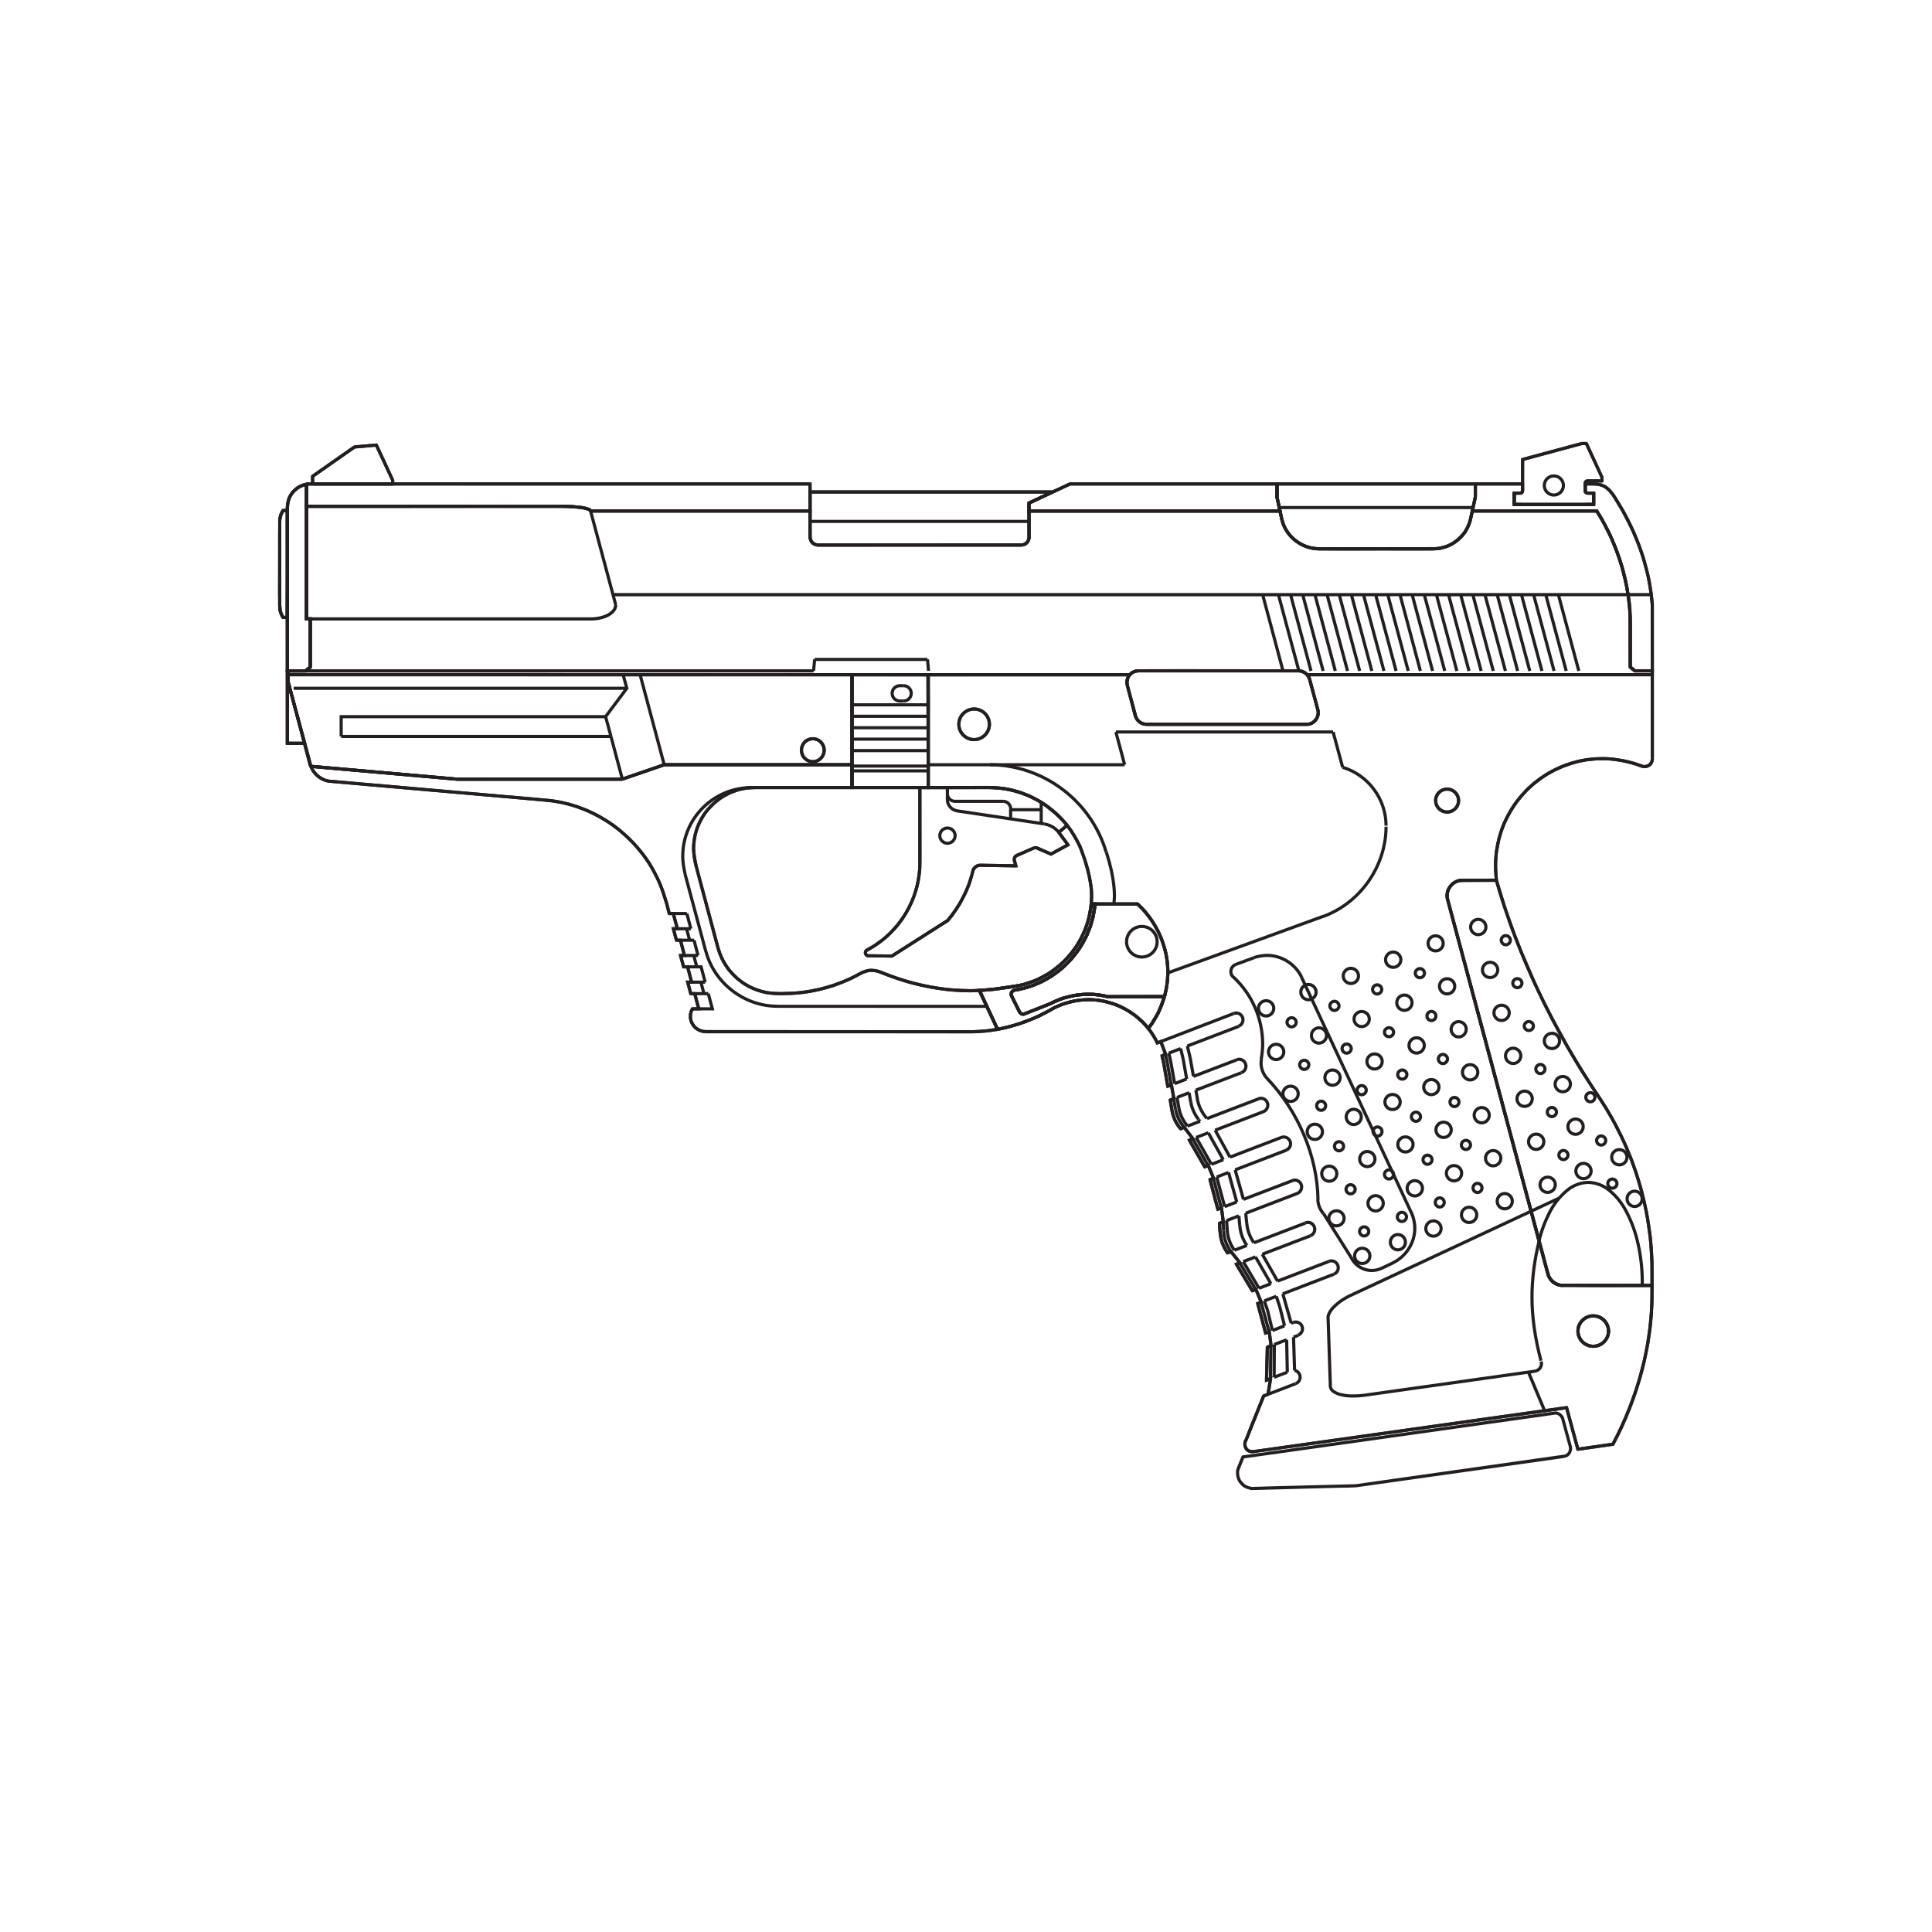 <?xml version="1.0" encoding="utf-8"?>
<!-- Generator: Adobe Illustrator 16.0.0, SVG Export Plug-In . SVG Version: 6.00 Build 0)  -->
<!DOCTYPE svg PUBLIC "-//W3C//DTD SVG 1.1 Tiny//EN" "http://www.w3.org/Graphics/SVG/1.1/DTD/svg11-tiny.dtd">
<svg version="1.1" baseProfile="tiny" id="Layer_1" xmlns="http://www.w3.org/2000/svg" xmlns:xlink="http://www.w3.org/1999/xlink"
	 x="0px" y="0px" width="350px" height="350px" viewBox="0 0 350 350" overflow="scroll" xml:space="preserve">
<g>
	<g>
		<g>
			<path fill="#231F20" d="M52.333,112.146l-1.192-0.011l-0.258-0.375l-0.297-0.697l-0.102-0.351l-0.08-0.664l-0.019-0.494
				l0.004-0.53l-0.001-0.268l0.001-0.42l-0.012-0.458l0.012-8.614l-0.005-1.774l0.03-3.501l0.192-0.807l0.307-0.653l0.217-0.314
				h1.211L52.333,112.146z M51.441,111.567l0.322,0.004l0.008-18.784l-0.368,0.033l-0.263,0.556l-0.161,0.691l-0.021,0.38
				l-0.003,3.044l0.008,1.772l-0.014,8.61l0.014,0.457l-0.003,0.427l0.003,0.27l-0.008,0.521l0.086,1.049l0.193,0.58L51.441,111.567
				z"/>
		</g>
	</g>
	<g>
		<g>
			<path fill="#231F20" d="M52.333,112.146l-1.192-0.011l-0.258-0.375l-0.297-0.697l-0.102-0.351l-0.08-0.664l-0.019-0.494
				l0.004-0.53l-0.001-0.268l0.001-0.42l-0.012-0.458l0.012-8.614l-0.005-1.774l0.03-3.501l0.192-0.807l0.307-0.653l0.217-0.314
				h1.211L52.333,112.146z M51.441,111.567l0.322,0.004l0.008-18.784l-0.368,0.033l-0.263,0.556l-0.161,0.691l-0.021,0.38
				l-0.003,3.044l0.008,1.772l-0.014,8.61l0.014,0.457l-0.003,0.427l0.003,0.27l-0.008,0.521l0.086,1.049l0.193,0.58L51.441,111.567
				z"/>
		</g>
	</g>
	<g>
		<g>
			<path fill="#231F20" d="M226.824,263.266l-0.418-0.05l-0.447-0.192l-0.323-0.277l-0.234-0.363l-0.167-0.521l-0.008-0.451
				l0.125-0.448l0.178-0.33l0.774-2.025l2.395-5.934l0.761-0.297l0.358-2.184l-0.678,0.268l0.173-6.612l0.643-0.247l-0.254-1.962
				l-0.614,0.244l-1.585-5.924l0.604-0.228l-0.749-1.779l-0.605,0.228l-3.192-5.312l0.609-0.223l-1.268-1.576l-0.649,0.235
				l-0.723-1.175l-0.417-0.97l-0.211-0.852l-0.219-1.666l-0.038-1.229l0.655-0.251l-0.254-1.958l-0.616,0.24l-1.566-5.92
				l0.608-0.246l-0.733-1.774l-0.609,0.246l-3.075-5.349l0.599-0.238l-1.219-1.593l-0.66,0.259l-0.733-0.984l-0.448-0.845
				l-0.334-0.869l-0.22-0.866l-0.356-2.178l0.653-0.24l-0.345-1.925l-0.66,0.246l-0.83-4.695l-0.32-1.396l0.622-0.23l-0.678-1.793
				l-0.618,0.25l-0.433-0.914l-0.415-0.689l-0.455-0.69l-0.526-0.712l0.762-1.017l0.675-1.109l0.635-1.207l0.507-1.271l0.416-1.235
				l0.309-1.274l0.222-1.49l0.085-1.461l-0.012-0.935l-0.209-1.813l-0.138-0.737l-0.464-1.668l-0.411-1.108l-0.462-1.037
				l-0.521-0.965l-0.556-0.904l-1.238-1.646l-0.643-0.699l-0.677-0.671h-8.57l0.075-1.554l-0.021-1.373l-0.16-1.069l-0.224-1.238
				l-0.273-1.167l-0.6-2.039l-0.774-2.152l-0.532-1.009l-1.08-1.827l-0.705-0.954l-0.959-1.094l-1.087-1.02l-1.379-1.138
				l-1.204-0.84l-1.842-0.991l-1.67-0.679l-1.522-0.422l-1.136-0.262l-1.261-0.16l-1.671-0.123l-11.481,0.024l-0.023-20.387
				l-0.156-0.145l-0.414-0.473l37.878-0.009l-0.578,0.936l-0.104,0.315l-0.042,0.292l0.048,0.516l0.099,0.427l1.476,5.449
				l0.234,0.387l0.367,0.327l0.2,0.128l0.479,0.158l0.273,0.035l0.572,0.009l28.928-0.024l0.292-0.097l0.313-0.162l0.228-0.198
				l0.375-0.51l0.109-0.315l0.089-0.378l0.013-0.29l-0.061-0.297l-0.121-0.418l-1.45-5.341l-0.322-0.504l-0.315-0.448h63.345v0.283
				l0.011,15.291l-0.051,0.345l-0.154,0.415l-0.284,0.406l-0.43,0.297l-0.582,0.17l-0.574-0.019l-1.524-0.532l-0.886-0.242
				l-1.119-0.261l-1.063-0.17l-1.22-0.156l-1.18-0.055l-1.43,0.037l-1.62,0.158l-1.453,0.277l-1.391,0.398l-1.537,0.546
				l-1.442,0.661l-1.336,0.73l-1.161,0.783l-1.222,0.938l-1.096,0.993l-0.994,1.093l-0.925,1.128l-0.983,1.49l-0.655,1.189
				l-0.522,1.053l-0.474,1.226l-0.495,1.633l-0.474,2.457l-0.119,1.635v1.319l0.152,2.284l-6.928,0.047l-0.319,0.094l-0.393,0.178
				l-0.349,0.233l-0.43,0.46l-0.251,0.383l-0.196,0.52l-0.052,0.282l-0.015,0.319l0.012,0.297l0.271,1.068l11.505,42.936
				l2.113,7.988l4.263,15.87l0.224,0.679l0.257,0.453l0.301,0.342l0.33,0.259l0.382,0.213l0.294,0.113l0.385,0.079l0.298,0.017
				l5.826,0.013l10.66-0.01l-0.015,3.112l-0.156,2.858l-0.192,2.02l-0.418,2.89l-0.674,3.343l-0.71,2.72l-0.888,2.858l-0.995,2.713
				l-0.775,1.883l-0.664,1.52l-0.651,1.389l-1.035,2.007l-6.756,0.969l-2.043-7.533L226.824,263.266z M226.582,262.671l0.254,0.024
				l0.305-0.015l32.797-4.614l24.071-3.378l2.042,7.533l5.965-0.856l0.898-1.737l0.643-1.373l0.656-1.506l0.771-1.866l0.983-2.689
				l0.407-1.246l0.473-1.585l0.701-2.691l0.325-1.512l0.343-1.802l0.416-2.856l0.259-2.967l0.085-1.862l0.018-2.524l-10.094,0.009
				l-6.202-0.036l-0.473-0.1l-0.371-0.146l-0.457-0.25l-0.405-0.322l-0.37-0.426l-0.313-0.551l-0.244-0.745l-4.271-15.888
				L261.89,162.62l-0.015-0.367l0.021-0.383l0.066-0.361l0.238-0.629l0.411-0.611l0.418-0.413l0.436-0.292l0.468-0.217l0.414-0.114
				l0.467-0.046l5.951-0.015l-0.113-1.693v-1.359l0.121-1.686l0.216-1.206l0.271-1.319l0.508-1.68l0.495-1.27l0.54-1.086
				l0.666-1.213l0.471-0.75l0.551-0.792l0.946-1.159l1.024-1.127l1.136-1.023l1.253-0.965l1.2-0.807l1.376-0.752l1.485-0.679
				l1.574-0.562l1.432-0.407l1.501-0.288l1.669-0.163l1.468-0.037l1.222,0.053l2.346,0.339l1.151,0.266l0.91,0.248l1.512,0.526h0.38
				l0.405-0.132l0.271-0.196l0.154-0.235l0.118-0.301l0.025-0.241l-0.011-14.962l-61.705,0.002l0.092,0.17l1.679,6.225l-0.024,0.413
				l-0.103,0.462l-0.15,0.407l-0.224,0.352l-0.257,0.307l-0.317,0.266l-0.411,0.216l-0.401,0.128l-0.39,0.033h-28.646l-0.613-0.009
				l-0.347-0.05l-0.349-0.095l-0.28-0.117l-0.279-0.174l-0.484-0.446l-0.286-0.484l-0.127-0.345l-1.493-5.673l-0.051-0.647
				l0.059-0.393l0.205-0.542l-35.703,0.004l0.015,0.099l-0.018,1.266l0.027,3.084l-0.013,6.735l0.006,8.686l10.941-0.025l0.6,0.066
				l1.092,0.059l1.31,0.167l1.178,0.27l1.563,0.437l1.732,0.703l1.896,1.023l1.246,0.87l1.414,1.162l1.118,1.055l0.994,1.128
				l0.735,0.998l1.104,1.868l0.555,1.055l1.086,3.137l0.319,1.143l0.278,1.193l0.228,1.258l0.165,1.117l0.026,1.426l-0.05,0.976
				h8.21l0.855,0.848l0.66,0.727l0.624,0.796l0.654,0.899l0.578,0.939l0.536,0.996l0.48,1.073l0.426,1.145l0.477,1.721l0.144,0.774
				l0.217,1.872l0.013,0.978l-0.088,1.508l-0.229,1.539l-0.321,1.321l-0.431,1.273l-0.521,1.315l-0.657,1.247l-0.7,1.15
				l-0.521,0.697l0.286,0.386l0.47,0.712l0.435,0.729l0.212,0.449l0.66-0.27l1.09,2.882l-0.69,0.252l0.21,0.924l0.715,4.033
				l0.657-0.244l0.552,3.065l-0.66,0.244l0.273,1.692l0.205,0.807l0.311,0.808l0.411,0.774l0.449,0.6l0.653-0.259l1.934,2.53
				l-0.685,0.273l2.501,4.352l0.675-0.275l1.169,2.833l-0.673,0.271l1.272,4.814l0.697-0.275l0.407,3.13l-0.696,0.267l0.023,0.794
				l0.211,1.607l0.19,0.778l0.382,0.89l0.461,0.741l0.596-0.215l2.022,2.508l-0.707,0.263l2.591,4.313l0.676-0.255l1.192,2.83
				l-0.678,0.252l1.288,4.811l0.701-0.275l0.403,3.13l-0.708,0.271l-0.136,5.367l0.81-0.317l-0.578,3.493l-0.829,0.326l-3.094,7.757
				l-0.165,0.309l-0.081,0.301l0.008,0.327l0.123,0.352l0.155,0.229l0.202,0.163L226.582,262.671z"/>
		</g>
	</g>
	<g>
		<g>
			<path fill="#231F20" d="M82.782,141.443h-0.025l-26.65-2.349l-4.194-15.551l0.002-1.615l102.719,0.015v16.879h-34.26l-7.63,2.613
				L82.782,141.443z M56.552,138.563l26.243,2.312l29.9-0.007l7.63-2.614h33.735v-15.738l-101.577-0.017l-0.001,1.007
				L56.552,138.563z"/>
		</g>
	</g>
	<g>
		<g>
			<path fill="#231F20" d="M176.231,187.199l-48.879-0.056l-0.459-0.134l-0.559-0.247l-0.483-0.321l-0.387-0.393l-0.305-0.496
				l-0.276-0.612l-0.072-0.547l-0.02-0.547l0.096-0.55l0.36-0.824h0.973l-0.59-2.184h-0.711l-0.709-2.647h0.713l-0.576-2.199h-0.728
				l-0.706-2.631h0.711l-0.576-2.2h-0.728l-0.706-2.649h0.726l-0.589-2.181h-0.729l-0.626-2.413l-0.604-1.815l-0.427-1.145
				l-0.438-1.007l-0.997-1.932l-0.583-0.978l-0.979-1.4l-0.908-1.128l-0.972-1.101l-1.094-1.079L112,150.551l-1.037-0.804
				l-1.122-0.741l-1.204-0.734l-1.037-0.556l-1.494-0.688l-1.699-0.643l-1.446-0.44l-1.607-0.363l-1.42-0.235l-4.729-0.438
				l-35.746-3.125l-0.691-0.184l-0.687-0.334l-0.594-0.385l-0.466-0.429l-0.367-0.44l-0.299-0.457l-0.492-1.055l26.945,2.374
				l29.888-0.007l7.63-2.614h34.308v4.709h-18.326l-1.023,0.073l-0.859,0.172l-0.591,0.134l-0.997,0.341l-0.608,0.255l-1.104,0.602
				l-0.609,0.396l-1.035,0.84l-1.052,1.09l-0.467,0.594l-0.494,0.76l-0.544,1.042l-0.253,0.58l-0.252,0.719l-0.201,0.719
				l-0.155,0.83l-0.112,1.079l-0.017,0.664l0.153,1.455l0.372,1.822l0.538,2l3.371,12.595l0.294,0.904l0.467,1.072l0.538,0.936
				l0.563,0.836l0.599,0.665l0.933,0.925l1.037,0.796l1.033,0.614l1.103,0.486l1.016,0.344l1.156,0.262l1.224,0.119l1.135,0.029
				l2.004-0.053l1.229-0.09l1.69-0.217l1.828-0.368l1.343-0.344l1.362-0.405l1.466-0.543l1.437-0.598l2.347-1.219l0.542-0.192
				l0.604-0.152l0.516-0.041l0.667,0.051l0.779,0.174l2.491,0.943l1.202,0.417l1.238,0.396l1.249,0.349l1.509,0.361l1.779,0.359
				l1.52,0.251l1.462,0.184l1.402,0.114l2.789,0.109l1.688-0.067l3.529,7.563l-2.445,0.353L176.231,187.199z M127.476,186.586
				l0.368,0.01l48.371,0.032l2.416-0.146l1.662-0.238l-3.046-6.53l-1.319,0.058l-1.039-0.019l-1.796-0.092l-1.425-0.113
				l-1.486-0.188l-1.54-0.259l-1.798-0.363l-1.529-0.365l-1.271-0.353l-1.255-0.397l-2.697-0.979l-0.981-0.383l-0.697-0.152
				l-0.585-0.048l-0.424,0.033l-0.53,0.138l-0.479,0.168l-2.334,1.213l-1.468,0.613l-1.493,0.552l-1.393,0.417l-1.362,0.345
				l-1.867,0.378l-1.726,0.22l-1.26,0.094l-2.026,0.054l-1.175-0.033l-1.28-0.123l-1.218-0.277l-1.068-0.359l-1.157-0.514
				l-1.092-0.646l-1.093-0.841l-0.971-0.961l-0.632-0.708l-0.601-0.885l-0.562-0.985l-0.489-1.119l-0.309-0.946l-4.115-15.5
				l-0.185-0.992l-0.161-1.527l0.02-0.715l0.118-1.123l0.164-0.877l0.212-0.761l0.266-0.758l0.532-1.145l0.305-0.561l0.521-0.8
				l0.496-0.631l1.101-1.138l1.087-0.884l1.209-0.745l0.597-0.307l1.11-0.438l0.586-0.192l1.535-0.321l1.068-0.075l17.774-0.002
				v-3.57h-33.688l-7.63,2.613l-29.961,0.007l-25.987-2.286l0.057,0.121l0.261,0.396l0.323,0.385l0.402,0.372l0.525,0.343
				l0.604,0.293l0.602,0.158l0.336,0.041l40.106,3.515l1.451,0.241l1.646,0.372l1.484,0.452l1.734,0.657l1.527,0.703l1.065,0.571
				l1.229,0.747l1.148,0.761l1.066,0.826l1.422,1.257l1.12,1.103l0.993,1.126l0.925,1.148l0.495,0.677l0.51,0.763l0.6,1.003
				l1.016,1.973l0.451,1.035l0.437,1.168l0.612,1.842l0.521,2.003h0.726l0.897,3.323h-0.728l0.401,1.51h0.729l0.877,3.339h-0.708
				l0.4,1.49h0.729l0.876,3.337h-0.709l0.401,1.51h0.713l0.896,3.324h-1.349l-0.19,0.424l-0.067,0.422l0.02,0.461l0.065,0.472
				l0.218,0.464l0.253,0.419l0.302,0.304l0.396,0.257l0.479,0.213L127.476,186.586z"/>
		</g>
	</g>
	<g>
		<g>
			<path fill="#231F20" d="M180.552,186.793l-3.562-7.632l2.818-0.205l4.79-0.705l0.891-0.217l1.759-0.587l0.896-0.396l1.474-0.8
				l0.581-0.365l1.161-0.882l0.609-0.507l0.756-0.708l1.094-1.214l0.877-1.184l0.852-1.422l0.745-1.582l0.424-1.222l0.258-0.917
				l0.361-1.85l0.089-0.919l1.274-0.005l-0.115,0.994l-0.309,1.787l-0.471,1.64l-0.71,1.772l-0.82,1.5l-0.432,0.708l-0.46,0.673
				l-1.127,1.407l-1.22,1.244l-0.567,0.506l-0.602,0.49l-1.159,0.813l-0.624,0.4l-1.286,0.702l-1.235,0.541l-1.42,0.488
				l-1.456,0.367l-0.889,0.152l-0.242,0.174l-0.084,0.156l-0.004,0.148l0.029,0.144l1.497,2.978l0.18,0.152l0.116,0.025l0.165-0.015
				l0.222-0.073l4.543-1.813l0.382-0.206l1.197-0.517l0.78-0.288l2.136-0.494l1.284-0.152l0.781-0.036l1.336,0.009l0.798,0.085
				l0.846,0.128l0.966,0.217l10.606-0.019l-0.665,1.985l-0.662,1.53l-1.095,1.819l-0.876,1.147l-1.093-1.246l-1.211-1.094
				l-0.426-0.334l-1.05-0.693l-0.591-0.347l-1.31-0.637l-1.104-0.389l-1.261-0.332l-1.205-0.215l-1.476-0.083l-1.541,0.087
				l-0.91,0.124l-0.994,0.217l-1.262,0.384l-1.233,0.508l-0.539,0.279l-0.609,0.363l-1.963,1.015l-2.461,1.011l-1.188,0.409
				l-1.553,0.449l-1.109,0.282L180.552,186.793z M177.863,179.684l3.013,6.46l0.939-0.19l1.518-0.385l1.097-0.336l1.98-0.714
				l1.604-0.679l1.926-0.995l0.609-0.366l0.578-0.298l1.278-0.528l1.317-0.399l1.035-0.224l1.382-0.175l1.176-0.046l1.533,0.088
				l1.259,0.223l1.315,0.345l1.147,0.405l0.556,0.257l0.811,0.409l1.194,0.725l0.514,0.356l0.855,0.689l0.852,0.796l0.679,0.745
				l0.063-0.077l0.336-0.48l1.068-1.769l0.637-1.478l0.412-1.207l-9.885,0.013l-1.01-0.22l-0.814-0.125l-0.752-0.08l-0.618,0.001
				l-0.679-0.009l-1.33,0.088l-0.649,0.092l-0.885,0.175l-1.184,0.303l-1.892,0.771l-0.389,0.213l-4.902,1.926l-0.309,0.033
				l-0.345-0.099l-0.165-0.11l-0.235-0.25l-1.559-3.115l-0.056-0.249l0.046-0.411l0.196-0.33l0.178-0.163l0.336-0.179l1.567-0.305
				l0.763-0.209l1.376-0.473l1.193-0.521l1.245-0.683l1.098-0.716l0.633-0.458l1.123-0.961l1.187-1.208l1.088-1.361l0.444-0.646
				l0.866-1.49l0.349-0.655l0.686-1.712l0.455-1.585l0.342-2.081l-0.118,0.002l-0.042,0.429l-0.145,0.82l-0.228,1.09l-0.457,1.506
				l-0.251,0.708l-0.771,1.635l-0.885,1.471l-0.902,1.224l-1.134,1.257l-0.782,0.736l-1.111,0.912l-0.716,0.521l-0.609,0.386
				l-1.517,0.818l-0.935,0.414l-1.818,0.613l-0.923,0.22l-1.515,0.259l-3.328,0.453L177.863,179.684z"/>
		</g>
	</g>
	<g>
		<g>
			<path fill="#231F20" d="M180.552,186.793l-3.562-7.632l2.818-0.205l4.79-0.705l0.891-0.217l1.759-0.587l0.896-0.396l1.474-0.8
				l0.581-0.365l1.161-0.882l0.609-0.507l0.756-0.708l1.094-1.214l0.877-1.184l0.852-1.422l0.745-1.582l0.424-1.222l0.258-0.917
				l0.361-1.85l0.089-0.919l1.274-0.005l-0.115,0.994l-0.309,1.787l-0.471,1.64l-0.71,1.772l-0.82,1.5l-0.432,0.708l-0.46,0.673
				l-1.127,1.407l-1.22,1.244l-0.567,0.506l-0.602,0.49l-1.159,0.813l-0.624,0.4l-1.286,0.702l-1.235,0.541l-1.42,0.488
				l-1.456,0.367l-0.889,0.152l-0.242,0.174l-0.084,0.156l-0.004,0.148l0.029,0.144l1.497,2.978l0.18,0.152l0.116,0.025l0.165-0.015
				l0.222-0.073l4.543-1.813l0.382-0.206l1.197-0.517l0.78-0.288l2.136-0.494l1.284-0.152l0.781-0.036l1.336,0.009l0.798,0.085
				l0.846,0.128l0.966,0.217l10.606-0.019l-0.665,1.985l-0.662,1.53l-1.095,1.819l-0.876,1.147l-1.093-1.246l-1.211-1.094
				l-0.426-0.334l-1.05-0.693l-0.591-0.347l-1.31-0.637l-1.104-0.389l-1.261-0.332l-1.205-0.215l-1.476-0.083l-1.541,0.087
				l-0.91,0.124l-0.994,0.217l-1.262,0.384l-1.233,0.508l-0.539,0.279l-0.609,0.363l-1.963,1.015l-2.461,1.011l-1.188,0.409
				l-1.553,0.449l-1.109,0.282L180.552,186.793z M177.863,179.684l3.013,6.46l0.939-0.19l1.518-0.385l1.097-0.336l1.98-0.714
				l1.604-0.679l1.926-0.995l0.609-0.366l0.578-0.298l1.278-0.528l1.317-0.399l1.035-0.224l1.382-0.175l1.176-0.046l1.533,0.088
				l1.259,0.223l1.315,0.345l1.147,0.405l0.556,0.257l0.811,0.409l1.194,0.725l0.514,0.356l0.855,0.689l0.852,0.796l0.679,0.745
				l0.063-0.077l0.336-0.48l1.068-1.769l0.637-1.478l0.412-1.207l-9.885,0.013l-1.01-0.22l-0.814-0.125l-0.752-0.08l-0.618,0.001
				l-0.679-0.009l-1.33,0.088l-0.649,0.092l-0.885,0.175l-1.184,0.303l-1.892,0.771l-0.389,0.213l-4.902,1.926l-0.309,0.033
				l-0.345-0.099l-0.165-0.11l-0.235-0.25l-1.559-3.115l-0.056-0.249l0.046-0.411l0.196-0.33l0.178-0.163l0.336-0.179l1.567-0.305
				l0.763-0.209l1.376-0.473l1.193-0.521l1.245-0.683l1.098-0.716l0.633-0.458l1.123-0.961l1.187-1.208l1.088-1.361l0.444-0.646
				l0.866-1.49l0.349-0.655l0.686-1.712l0.455-1.585l0.342-2.081l-0.118,0.002l-0.042,0.429l-0.145,0.82l-0.228,1.09l-0.457,1.506
				l-0.251,0.708l-0.771,1.635l-0.885,1.471l-0.902,1.224l-1.134,1.257l-0.782,0.736l-1.111,0.912l-0.716,0.521l-0.609,0.386
				l-1.517,0.818l-0.935,0.414l-1.818,0.613l-0.923,0.22l-1.515,0.259l-3.328,0.453L177.863,179.684z"/>
		</g>
	</g>
	<g>
		<g>
			<path fill="#231F20" d="M204.742,122.52l-152.828-0.022l-0.002-1.248h3.335l0.68-0.547V112.4h-0.691V91.438l47.896,0.024
				l1.642,0.123l1.223,0.189l0.96,0.297l0.174,0.215h39.902v5.029l0.185,0.587l0.142,0.189l0.177,0.149l0.251,0.125l0.389,0.088
				l37.051-0.033l0.205-0.055l0.404-0.26l0.14-0.188l0.146-0.396l0.027-0.213l-0.023-5.021h45.98l0.404,1.809l0.182,0.598
				l0.246,0.622l0.303,0.552l0.396,0.589l0.386,0.462l0.528,0.53l0.506,0.395l0.636,0.389l0.575,0.31l0.518,0.218l0.697,0.202
				l0.96,0.15l0.516,0.029l21.462-0.029l0.451-0.084l0.789-0.216l0.783-0.275l0.756-0.444l0.81-0.605l0.627-0.615l0.459-0.552
				l0.378-0.638l0.349-0.749l0.29-0.93l0.391-1.717l22.929-0.004l0.821,1.351l0.622,1.106l1.066,2.106l0.829,1.926l0.396,1.021
				l0.411,1.159l0.517,1.635l0.645,2.528l0.268,1.317l0.417,2.526l0.145,1.523l0.061,1.959l-0.007,8.271l0.646,0.538l3.357,0.002
				l-0.019,1.262l-62.899,0.002l-0.585-0.475l-0.62-0.22l-0.2,0.002l-29.172-0.002l-0.255,0.029l-0.326,0.11l-0.284,0.14
				L204.742,122.52z M52.483,121.929l152.048,0.019l0.442-0.339l0.363-0.178l0.418-0.138l0.338-0.044l29.491,0.009l0.531,0.162
				l0.323,0.146l0.477,0.378l4.804-0.007l57.32,0.007l0.003-0.123l-2.984-0.002l-1.012-0.844l0.012-8.524l-0.059-1.939l-0.14-1.477
				l-0.417-2.499l-0.262-1.299l-0.635-2.49l-0.514-1.615l-0.404-1.143l-0.798-1.994l-0.405-0.91l-1.054-2.075l-0.612-1.09
				l-0.649-1.068h-22.152l-0.294,1.299l-0.315,0.991l-0.376,0.806l-0.413,0.703l-0.506,0.609l-0.676,0.661l-0.869,0.649
				l-0.829,0.482l-0.852,0.303l-0.833,0.231l-0.518,0.092l-0.814,0.029l-20.723,0.005l-0.949-0.075l-0.644-0.119l-0.756-0.22
				l-0.57-0.242l-0.617-0.332l-0.671-0.411l-0.562-0.437l-0.572-0.578l-0.422-0.497l-0.426-0.64l-0.33-0.605l-0.269-0.677
				l-0.196-0.642l-0.306-1.383h-44.952l0.016,4.495l-0.04,0.301l-0.088,0.286l-0.125,0.273l-0.253,0.328l-0.255,0.188l-0.321,0.168
				l-0.297,0.084l-0.269,0.039l-36.938,0.005l-0.235-0.035l-0.326-0.097l-0.359-0.186l-0.275-0.24l-0.218-0.299l-0.15-0.376
				l-0.104-0.438v-4.497h-39.601l-0.243-0.292l-0.749-0.231l-1.16-0.18l-1.604-0.118L102.22,92l-0.68,0.009L84.884,92l-29.077,0.009
				v19.824h0.692v9.146l-1.053,0.842h-2.964L52.483,121.929z"/>
		</g>
	</g>
	<g>
		<g>
			<path fill="#231F20" d="M299.618,121.821h-3.522l-1.05-0.842l-0.029-9.247l-0.084-1.538l-0.282-2.447l-0.213-1.306l-0.269-1.27
				l-0.391-1.64l-0.368-1.284l-0.705-2.051l-0.875-2.2l-0.405-0.91l-0.91-1.803l-0.633-1.174l-0.772-1.255h-22.732l0.613-2.862
				l-0.011-2.605h9.14l0.008,1.381l-0.085,0.446l-0.163,0.242l-0.409,0.154l-0.873,0.007v1.49h13.819V89.62l-0.908-0.015
				l-0.303-0.125l-0.217-0.204l-0.096-0.36v-1.532l1.659-0.004l0.8,0.037l0.825,0.18l0.828,0.376l0.769,0.655l0.675,0.796
				l1.806,3.001l0.521,0.973l0.734,1.449l0.671,1.415l0.712,1.703l0.613,1.638l0.468,1.409l0.864,3.27l0.242,1.204l0.345,2.194
				l0.18,1.717L299.618,121.821z M296.298,121.25h2.748l-0.011-11.823l-0.177-1.677l-0.337-2.162l-0.239-1.183l-0.264-1.092
				l-0.591-2.136l-0.462-1.383l-0.605-1.618l-0.699-1.681l-0.662-1.398l-1.244-2.393l-1.772-2.95l-0.611-0.725l-0.706-0.596
				l-0.668-0.297l-0.723-0.154l-0.737-0.033l-1.072,0.003l0.026,1.013l0.059,0.055l0.084,0.026h1.354v2.631h-14.96v-2.627
				l1.379-0.015l0.118-0.084l0.032-0.222l-0.005-0.774h-8.001l0.003,2.093l-0.473,2.237l22.343-0.004l0.95,1.54l1.108,2.097
				l0.455,0.926l0.858,1.996l0.822,2.213l0.334,1.023l0.378,1.31l0.396,1.659l0.268,1.292l0.22,1.325l0.147,1.128l0.137,1.358
				l0.087,1.565l0.033,1.783v7.207L296.298,121.25z"/>
		</g>
	</g>
	<g>
		<g>
			<path fill="#231F20" d="M232.229,92.853h-46.105v-1.901l7.698-3.566h37.806v2.66L232.229,92.853z M186.696,92.286h44.829
				l-0.463-2.182l-0.005-2.148h-37.173l-7.188,3.359V92.286z"/>
		</g>
	</g>
	<g>
		<g>
			<path fill="#231F20" d="M232.229,92.853h-46.105v-1.901l7.698-3.566h37.806v2.66L232.229,92.853z M186.696,92.286h44.829
				l-0.463-2.182l-0.005-2.148h-37.173l-7.188,3.359V92.286z"/>
		</g>
	</g>
	<g>
		<g>
			<path fill="#231F20" d="M147.031,92.853h-40.196l-0.201-0.29l-0.61-0.202l-0.345-0.088l-2.101-0.212l-0.99-0.041L100.546,92
				l-45.311,0.009l-0.002-4.506l0.619-0.112l0.755-0.013l90.424,0.007V92.853z M107.154,92.286h39.306v-4.33l-89.85-0.005
				l-0.805,0.025l0.001,3.46l6.101-0.009l4.959,0.006h2.812h3.302l3.063-0.006l7.979,0.011l3.16-0.015l16.432,0.068l1.46,0.13
				l0.713,0.093l1.188,0.389L107.154,92.286z"/>
		</g>
	</g>
	<g>
		<g>
			<path fill="#231F20" d="M55.446,121.821h-3.674l-0.009-9.961l0.022-8.148l-0.015-11.901l0.056-0.514l0.15-0.726l0.166-0.51
				l0.315-0.576l0.303-0.42l0.441-0.468l0.49-0.408l0.585-0.352l0.548-0.22l0.979-0.268l0.009,14.342l-0.008,10.142h0.69
				l0.004,0.826l-0.002,8.322L55.446,121.821z M52.341,121.25h2.906l0.68-0.547l0.002-8.045l-0.002-0.259h-0.691l0.002-24.306
				l-0.233,0.066l-0.475,0.187l-0.508,0.309l-0.432,0.357l-0.392,0.415l-0.258,0.363l-0.276,0.497l-0.137,0.429l-0.138,0.668
				l-0.049,0.455l0.017,11.872l-0.023,8.148L52.341,121.25z"/>
		</g>
	</g>
	<g>
		<g>
			<path fill="#231F20" d="M55.446,121.821h-3.674l-0.009-9.961l0.022-8.148l-0.015-11.901l0.056-0.514l0.15-0.726l0.166-0.51
				l0.315-0.576l0.303-0.42l0.441-0.468l0.49-0.408l0.585-0.352l0.548-0.22l0.979-0.268l0.009,14.342l-0.008,10.142h0.69
				l0.004,0.826l-0.002,8.322L55.446,121.821z M52.341,121.25h2.906l0.68-0.547l0.002-8.045l-0.002-0.259h-0.691l0.002-24.306
				l-0.233,0.066l-0.475,0.187l-0.508,0.309l-0.432,0.357l-0.392,0.415l-0.258,0.363l-0.276,0.497l-0.137,0.429l-0.138,0.668
				l-0.049,0.455l0.017,11.872l-0.023,8.148L52.341,121.25z"/>
		</g>
	</g>
	<g>
		<g>
			<path fill="#231F20" d="M161.647,173.488l-4.556-0.079l-0.302-0.17l-0.191-0.248l-0.104-0.277l-0.014-0.196l0.046-0.192
				l0.184-0.301l0.181-0.139l0.982-0.558l0.569-0.36l1.165-0.84l0.617-0.495l0.949-0.903l1.157-1.268l0.911-1.22l0.581-0.905
				l0.59-1.062l0.594-1.262l0.453-1.204l0.382-1.321L166,159.79l0.234-1.42l0.095-0.844l0.026-0.671v-0.657l0.004-1.216
				l-0.004-12.588l13.979,0.026l1.006,0.09l1.704,0.273l0.752,0.178l0.859,0.251l1.721,0.639l1.501,0.73l1.203,0.705l0.614,0.422
				l1.407,1.114l0.772,0.692l1.837,2.021l-1.512,1.305l1.699,2.302l-3.493,1.901l-2.797-1.196l-0.123,0.007l-0.153,0.052
				l-3.158,1.416l-0.13,0.186l-0.021,0.168l0.017,0.204l0.384,1.27l-6.902-0.118l-0.33,0.07l-0.292,0.165l-0.305,0.36l-0.804,2.711
				l-0.657,1.552l-1.036,1.978l-1.328,2.003l-0.905,1.11L161.647,173.488z M157.282,172.868l4.204,0.046l10.032-6.387l1.289-1.714
				l0.801-1.233l1.008-1.934l0.643-1.514l0.577-1.855l0.253-0.919l0.084-0.138l0.392-0.413l0.422-0.237l0.259-0.077l0.252-0.033
				l6.159,0.103l-0.175-0.587l-0.025-0.321l0.063-0.373l0.097-0.176l0.2-0.231l0.184-0.125l3.433-1.468h0.248l0.257,0.055
				l2.443,1.068l2.672-1.453l-1.626-2.202l1.501-1.292l-0.048-0.061l-0.472-0.528l-0.93-0.952l-0.745-0.665l-1.372-1.086
				l-1.16-0.754l-0.589-0.332l-1.462-0.712l-1.668-0.613l-0.833-0.246l-0.714-0.172l-1.664-0.266l-0.967-0.086l-1.276-0.03
				l-12.102,0.004l0.005,12.021l-0.034,2.585l-0.203,1.572l-0.134,0.762l-0.327,1.348l-0.416,1.242l-0.283,0.74l-0.817,1.708
				l-1.006,1.627l-0.937,1.255l-0.455,0.519l-1.134,1.172l-0.588,0.55l-1.16,0.901l-1.265,0.85l-1.063,0.62l-0.054,0.106
				l0.005,0.081l0.045,0.106l0.08,0.092L157.282,172.868z"/>
		</g>
	</g>
	<g>
		<g>
			<path fill="#231F20" d="M226.688,269.938l-0.752-0.194l-0.459-0.204l-0.403-0.26l-0.37-0.369l-0.279-0.338l-0.233-0.416
				l-0.18-0.499l-0.082-0.479l-0.021-0.484l0.04-0.419l0.191-0.563l0.835-2.032l0.161-0.021l56.624-7.972l0.318,0.029l0.41,0.148
				l0.301,0.204l0.36,0.38l0.205,0.389l0.054,0.249l1.357,4.96l0.042,0.328l-0.036,0.398l-0.191,0.526l-0.343,0.426l-0.186,0.132
				l-0.374,0.182l-0.393,0.098l-37.626,5.306l-1.664,0.066l-1.012,0.001L226.688,269.938z M225.379,264.199l-0.877,2.204
				l-0.025,0.31l0.018,0.407l0.066,0.396l0.15,0.411l0.184,0.326l0.539,0.588l0.319,0.201l0.38,0.169l0.613,0.158l5.143-0.15
				l13.72-0.346l37.883-5.372l0.38-0.212l0.226-0.29l0.121-0.356l0.025-0.266l-0.032-0.221L282.805,257l-0.132-0.242l-0.249-0.253
				l-0.221-0.144l-0.249-0.091l-0.16-0.008l-0.159,0.025L225.379,264.199z"/>
		</g>
	</g>
	<g>
		<g>
			<path fill="#231F20" d="M291.23,233.166l-8.587-0.052l-0.42-0.094l-0.369-0.146l-0.457-0.25l-0.357-0.28l-0.315-0.349
				l-0.279-0.395l-0.197-0.435l-0.188-0.589l-18.147-67.727l-0.049-0.466l0.018-0.562l0.14-0.573l0.288-0.565l0.482-0.631
				l0.503-0.396l0.58-0.293l0.576-0.145l0.563-0.048h6.273l1.593,5.194l1.654,4.66l1.303,3.324l2.374,5.493l0.551,1.196l1.086,2.257
				l1.71,3.35l2.647,4.829l1.679,2.854l2.132,3.414l3.196,4.902l1.547,2.695l1.708,3.443l0.48,1.108l0.896,2.184l0.884,2.487
				l0.881,2.977l0.501,2.025l0.357,1.606l0.279,1.509l0.491,3.366l0.213,2.466l0.112,2.317l0.002,4.315L291.23,233.166z
				 M263.174,160.477l-0.382,0.514l-0.238,0.462l-0.11,0.455l-0.011,0.458l0.038,0.378l0.303,1.094l1.604,5.924l16.402,61.204
				l0.162,0.354l0.228,0.32l0.264,0.288l0.286,0.223l0.382,0.213l0.294,0.113l0.334,0.073l0.317,0.025l8.185,0.019l7.764-0.019
				l-0.003-3.731l-0.202-3.537l-0.119-1.19l-0.486-3.345l-0.277-1.482l-0.354-1.595l-0.499-2.009l-0.866-2.944l-0.877-2.461
				l-1.363-3.259l-0.528-1.107l-1.165-2.311l-0.556-1.007l-0.971-1.655l-1.271-1.984l-3.154-4.855l-0.911-1.482l-1.681-2.861
				l-0.916-1.634l-1.743-3.214l-1.71-3.363l-1.647-3.47l-1.651-3.771l-1.354-3.303l-1.217-3.198l-1.502-4.425l-0.451-1.418
				l-0.659-2.22h-5.821l-0.499,0.041l-0.474,0.115l-0.472,0.24L263.174,160.477z"/>
		</g>
	</g>
	<g>
		<g>
			<path fill="#231F20" d="M185.191,184.001l-0.315-0.123l-0.282-0.234l-0.271-0.384l-1.378-2.862l-0.044-0.268l0.057-0.371
				l0.186-0.315l0.313-0.236l0.323-0.112l1.016-0.201l1.152-0.298l0.814-0.255l0.753-0.28l0.833-0.371l0.748-0.385l0.945-0.54
				l0.886-0.591l0.87-0.664l0.88-0.756l0.573-0.546l0.554-0.598l0.961-1.204l0.547-0.763l0.499-0.794l0.419-0.769l0.416-0.844
				l0.618-1.523l0.455-1.585l0.238-1.27l0.171-1.383l8.06,0.003l1.024,0.983l0.554,0.644l0.646,0.82l0.58,0.827l0.969,1.646
				l0.448,0.946l0.317,0.793l0.522,1.574l0.261,1.057l0.201,1.141l0.085,0.814l0.055,1.2l-0.004,0.508l-0.059,1.154l-0.207,1.514
				l-0.182,0.846l-0.242,0.888l-10.564,0.004l-0.44-0.11l-1.282-0.218l-0.71-0.068l-1.493-0.025l-1.211,0.088l-0.934,0.154
				l-1.463,0.341l-0.896,0.298l-0.721,0.288l-1.202,0.572l-4.757,1.837L185.191,184.001z M185.185,183.397l0.095,0.031l0.144-0.004
				l2-0.758l2.585-1.029l1.209-0.576l0.752-0.303l0.927-0.306l0.653-0.173l0.867-0.184l0.971-0.157l1.259-0.096h0.772l0.78,0.029
				l0.741,0.069l1.335,0.228l0.422,0.108l10.025-0.013l0.123-0.455l0.273-1.416l0.103-0.855l0.061-1.602l-0.056-1.172l-0.078-0.776
				l-0.196-1.106l-0.25-1.015l-0.51-1.536l-0.305-0.76l-0.433-0.914l-0.384-0.686l-0.558-0.908l-0.56-0.802l-1.156-1.409
				l-0.84-0.805l-7.324-0.004l-0.112,0.901l-0.246,1.31l-0.471,1.644l-0.639,1.57l-0.432,0.874l-0.431,0.792l-0.518,0.822
				l-1.079,1.457l-0.475,0.574l-0.576,0.618l-0.597,0.57l-0.904,0.772l-0.894,0.687l-0.919,0.614l-0.975,0.556l-0.774,0.396
				l-0.862,0.386l-0.781,0.29l-0.844,0.268l-1.182,0.301l-0.994,0.198l-0.239,0.084l-0.138,0.114l-0.062,0.125l-0.017,0.146
				l0.025,0.148l1.31,2.708l0.223,0.307L185.185,183.397z"/>
		</g>
	</g>
	<g>
		<g>
			<path fill="#231F20" d="M168.449,142.962h-14.389v-21.019l13.896,0.028l0.234,0.126l0.169,0.209l0.087,0.309L168.449,142.962z
				 M154.633,142.394h13.245l-0.074-19.87l-13.171-0.009V142.394z"/>
		</g>
	</g>
	<g>
		<g>
			<path fill="#231F20" d="M236.971,131.497h-29.454l-0.484-0.09l-0.378-0.15l-0.334-0.207l-0.296-0.255l-0.246-0.284l-0.212-0.361
				l-0.151-0.371l-1.524-5.829l-0.021-0.574l0.203-0.734l0.398-0.624l0.359-0.323l0.415-0.238l0.407-0.154l0.44-0.063l7.475-0.018
				l21.942,0.026l0.507,0.117l0.367,0.169l0.322,0.216l0.261,0.228l0.474,0.701l1.622,6.081l0.032,0.403l-0.04,0.411l-0.106,0.373
				l-0.207,0.395l-0.229,0.313l-0.268,0.277l-0.294,0.237l-0.338,0.169l-0.315,0.099L236.971,131.497z M204.441,123.439l0.015,0.449
				l0.077,0.393l1.424,5.317l0.121,0.308l0.165,0.275l0.187,0.217l0.231,0.198l0.253,0.154l0.283,0.114l0.378,0.07l11.166-0.019
				l18.178,0.011l0.488-0.121l0.242-0.119l0.433-0.406l0.181-0.246l0.161-0.308l0.077-0.265l0.025-0.312l-0.025-0.316l-0.096-0.437
				l-1.505-5.526l-0.354-0.51l-0.446-0.337l-0.274-0.123l-0.386-0.092l-21.873-0.017l-7.438,0.013l-0.343,0.045l-0.303,0.12
				l-0.323,0.189l-0.278,0.253l-0.301,0.488L204.441,123.439z"/>
		</g>
	</g>
	<g>
		<g>
			<path fill="#231F20" d="M288.988,91.679h-14.96v-2.631l1.427-0.005l0.085-0.123l0.009-1.251v-4.647l11.003-2.959h1.017
				l2.924,6.363v0.979l-3.005,0.042l-0.022,0.051v1.42l0.01,0.072l0.145,0.059h1.369V91.679z M274.597,91.106h13.819V89.62
				l-0.899-0.011l-0.15-0.044l-0.288-0.159l-0.148-0.164l-0.037-0.29v-1.28l0.029-0.371l0.177-0.275l0.244-0.147l0.192-0.04
				l2.385-0.004v-0.349l-2.715-5.856h-0.617l-10.469,2.825l-0.036,5.64l-0.134,0.26l-0.193,0.194l-0.253,0.061l-0.906,0.006V91.106z
				"/>
		</g>
	</g>
	<g>
		<g>
			<path fill="#231F20" d="M242.9,99.717l-4.365-0.028l-0.684-0.077l-0.896-0.2l-0.555-0.18l-0.55-0.233l-0.549-0.301l-0.789-0.532
				l-0.352-0.299l-0.828-0.853l-0.585-0.855l-0.38-0.734l-0.217-0.547l-0.218-0.737l-0.872-4.037l-0.007-2.719h36.492l0.009,0.921
				l-0.002,1.745l-0.984,4.519l-0.166,0.466l-0.288,0.671l-0.211,0.389l-0.354,0.56l-0.373,0.475l-0.739,0.752l-0.487,0.4
				l-0.617,0.411l-1.062,0.523l-1.195,0.343l-1.408,0.147l-1.872,0.007l-10.594-0.002L242.9,99.717z M231.628,87.956v2.09
				l0.858,3.952l0.204,0.699l0.198,0.492l0.354,0.685l0.54,0.783l0.319,0.358l0.759,0.703l0.736,0.492l0.504,0.277l0.503,0.213
				l0.872,0.261l0.464,0.088l1.276,0.099l1.388-0.009l2.299,0.009l12.955-0.004h1.94l2.263-0.033l0.911-0.108l1.094-0.315
				l0.983-0.482l0.562-0.378l0.734-0.635l0.403-0.432l0.341-0.431l0.518-0.87l0.419-1.049l0.965-4.414l-0.008-2.039H231.628z"/>
		</g>
	</g>
	<g>
		<g>
			<path fill="#231F20" d="M148.104,99.023l-0.05-0.003l-0.293-0.053l-0.48-0.195l-0.216-0.168l-0.295-0.349l-0.161-0.279
				l-0.15-0.668l0.002-8.469l44.193,0.004l0.123,0.543l-4.08,1.93l0.018,6.033l-0.011,0.194l-0.088,0.359l-0.282,0.477l-0.191,0.209
				l-0.247,0.18l-0.273,0.132l-0.555,0.118L148.104,99.023z M147.149,97.792l0.311,0.402l0.131,0.104l0.312,0.118l0.225,0.037
				l37.098-0.033l0.205-0.055l0.342-0.207l0.113-0.128l0.211-0.362l0.048-0.333l-0.02-6.381l3.258-1.539l-42.351-0.002l-0.002,7.86
				L147.149,97.792z"/>
		</g>
	</g>
	<g>
		<g>
			<path fill="#231F20" d="M71.423,87.956h-15.08v-1.818l7.785-5.447l4.223-0.369l3.072,6.656V87.956z M56.914,87.386h13.938v-0.345
				l-2.851-6.113l-3.671,0.321l-7.416,5.187V87.386z"/>
		</g>
	</g>
	<g>
		<g>
			<path fill="#231F20" d="M52.342,134.662h-0.57V91.811h0.035c0-2.435,1.976-4.417,4.407-4.425h90.531v0.286h0.286v9.678h-0.571
				v-9.394H56.23c-0.144,0-0.284,0.009-0.424,0.02v3.462h45.96v0.57h-45.96v19.824h51.429c0.577-0.019,1.101-0.09,1.592-0.217
				c0.53-0.134,0.963-0.303,1.327-0.522c0.332-0.191,0.619-0.444,0.854-0.756c0.142-0.195,0.229-0.448,0.251-0.719l-4.55-16.979
				c-0.032-0.057-0.1-0.103-0.174-0.121c-0.432-0.141-0.784-0.228-1.104-0.271c-0.506-0.079-1.028-0.134-1.657-0.172
				c-0.609-0.044-1.234-0.066-1.976-0.066v-0.57c0.755,0,1.396,0.022,2.014,0.068c0.644,0.041,1.185,0.095,1.7,0.176
				c0.352,0.047,0.736,0.143,1.174,0.29c0.229,0.05,0.447,0.217,0.55,0.446l-0.259,0.116l0.275-0.073l4.013,14.975h183.339
				c-0.813-5.123-2.718-10.227-5.503-14.582h-22.152l-0.242,1.119h0.004c-0.712,3.33-3.646,5.737-6.98,5.737
				c-0.01,0-0.017,0-0.028,0l-0.038-0.001v0.005l-20.691,0.013c-3.463-0.084-6.365-2.427-7.063-5.693l-0.865-3.946l0.558-0.121
				l0.865,3.944l-0.278,0.063l0.278-0.059c0.639,2.994,3.296,5.145,6.472,5.242v-0.013h20.781c0.008,0,0.015,0,0.022,0
				c3.034,0,5.717-2.194,6.397-5.229l0,0l0.839-3.886v-2.355h0.572v2.389h-0.286l0.282,0.061l-0.474,2.165h22.233v0.128l0.132-0.086
				c2.919,4.491,4.913,9.79,5.742,15.107h3.96v0.571h-3.873c0.228,1.638,0.351,3.278,0.351,4.89h-0.573
				c0-1.611-0.121-3.251-0.355-4.89h-12.008l3.608,13.458l-0.551,0.147l-3.648-13.604h-1.693l3.608,13.458l-0.552,0.147
				l-3.647-13.604h-1.611l3.61,13.458l-0.55,0.147l-3.647-13.604h-1.611l3.611,13.458l-0.555,0.147l-3.647-13.604h-1.604
				l3.608,13.458l-0.554,0.147l-3.647-13.604h-1.607l3.61,13.458l-0.552,0.147l-3.649-13.604h-1.626l3.611,13.458l-0.553,0.147
				l-3.649-13.604h-1.606l3.608,13.458l-0.552,0.147l-3.647-13.604h-1.611l3.611,13.458l-0.551,0.147l-3.651-13.604h-1.607
				l3.611,13.458l-0.555,0.147l-3.646-13.604h-1.605l3.604,13.458l-0.547,0.147L260,108.006h-1.607l3.61,13.458l-0.552,0.147
				l-3.649-13.604h-1.607l3.607,13.458l-0.551,0.147l-3.649-13.604h-1.608l3.594,13.458l-0.552,0.147l-3.633-13.604h-1.626
				l3.611,13.458l-0.551,0.147l-3.651-13.604h-1.606l3.61,13.458l-0.554,0.147l-3.647-13.604h-1.607l3.606,13.458l-0.55,0.147
				l-3.649-13.604h-1.605l3.61,13.458l-0.552,0.147l-3.649-13.604h-1.607l3.607,13.458l-0.551,0.147l-3.648-13.604h-1.607
				l3.608,13.458l-0.55,0.147l-3.651-13.604h-1.607l3.593,13.458l-0.553,0.147l-3.631-13.604h-1.625l3.61,13.458l-0.554,0.147
				l-3.647-13.604h-1.607l3.608,13.458l-0.552,0.147l-3.647-13.604h-1.609l3.611,13.458l-0.553,0.147l-3.647-13.604h-2.268
				l3.593,13.458l-0.553,0.147l-3.631-13.604H111.418l0.405,1.51l-0.277,0.075l0.286,0.015c-0.021,0.396-0.15,0.776-0.365,1.07
				c-0.285,0.378-0.629,0.683-1.024,0.912c-0.406,0.242-0.892,0.435-1.474,0.582c-0.53,0.139-1.097,0.216-1.724,0.231H56.499v8.443
				h-0.285l0.178,0.222l-0.868,0.693l-0.354-0.444l0.758-0.611V112.4h-0.406v-0.283h-0.285V88.086
				c-1.642,0.44-2.858,1.941-2.858,3.725h-0.035V134.662z M296.019,121.759l-0.866-0.693l0.179-0.222h-0.285v-7.948h0.573v7.808
				l0.756,0.611L296.019,121.759z M147.671,121.563l-0.569-0.053l0.192-2.077l0.283,0.026v-0.284h20.446v0.284l0.285-0.026
				l0.189,2.077l-0.567,0.053l-0.167-1.818h-19.925L147.671,121.563z M288.698,91.679h-1.313v-0.572h1.031V89.62h-0.841v-0.572
				h1.123v0.282h0.29v2.063h-0.29V91.679z M275.628,91.679h-1.317v-0.286h-0.282V89.33h0.282v-0.282h1.126v0.572h-0.84v1.486h1.031
				V91.679z M186.531,91.391l-0.242-0.516l7.412-3.464l0.242,0.518L186.531,91.391z M291.975,89.774l-0.08-0.101
				c-0.8-0.989-1.328-1.642-3.098-1.717h-1.62v-0.57h1.628v0.286l0.011-0.286c2.027,0.084,2.688,0.899,3.52,1.928l0.084,0.099
				L291.975,89.774z"/>
		</g>
	</g>
	<g>
		<g>
			<path fill="#231F20" d="M283.088,233.147c-1.357,0-2.598-0.956-2.939-2.273l0.553-0.144c0.276,1.068,1.286,1.846,2.387,1.846
				V233.147z M222.143,227.128c-0.858-1.167-1.37-2.646-1.405-4.059l0.57-0.015c0.031,1.299,0.503,2.66,1.294,3.735L222.143,227.128
				z M213.62,204.638c-0.823-0.95-1.389-2.157-1.587-3.395l0.562-0.091c0.184,1.135,0.701,2.239,1.457,3.113L213.62,204.638z
				 M176.024,187.199v-0.571c4.603,0,9.868-1.453,14.08-3.89l0.287,0.494C186.096,185.715,180.726,187.199,176.024,187.199z
				 M208.225,186.521l-0.446-0.358c2.228-2.788,3.507-6.447,3.507-10.035h0.57C211.855,179.844,210.532,183.631,208.225,186.521z
				 M235.565,177.198c-1.057-2.293-3.472-3.835-6.009-3.835c-0.716,0-1.547,0.14-2.28,0.385l-0.182-0.543
				c0.79-0.262,1.688-0.411,2.462-0.411c2.758,0,5.379,1.673,6.526,4.163L235.565,177.198z M129.815,171.87l-4.068-15.199
				l0.189-0.051l-0.177,0.04c-0.166-0.735-0.389-1.838-0.389-2.921c0-6.258,5.091-11.346,11.351-11.346v0.569
				c-5.945,0-10.779,4.834-10.779,10.777c0,1.026,0.214,2.086,0.374,2.794l-0.015,0.002l4.064,15.189L129.815,171.87z
				 M202.089,163.762h-0.572c0-0.194,0.022-0.431,0.044-0.681c0.021-0.255,0.044-0.524,0.044-0.771c0-1.677-0.319-3.809-0.875-5.847
				l0.013-0.002l-0.598-2.033l0.547-0.165l0.605,2.062l-0.012,0.004c0.334,1.229,0.889,3.629,0.889,5.981
				c0,0.261-0.024,0.547-0.048,0.818C202.107,163.361,202.089,163.581,202.089,163.762z M120.362,163.403
				c-2.568-9.841-11.415-17.307-21.512-18.158l0.047-0.569c10.336,0.87,19.388,8.513,22.015,18.582L120.362,163.403z
				 M261.974,163.03c-0.069-0.22-0.099-0.471-0.099-0.789c0-1.684,1.361-3.056,3.038-3.056v0.57c-1.361,0-2.47,1.116-2.47,2.486
				c0,0.261,0.026,0.459,0.073,0.628L261.974,163.03z M271.107,159.755h-6.194v-0.57h6.194V159.755z M196.785,157.666l-0.604-2.062
				l0.545-0.162l0.605,2.061L196.785,157.666z M98.78,145.23l-38.935-3.409l-0.002,0.013c-1.815-0.145-3.422-1.495-3.907-3.282
				l0.552-0.148c0.42,1.552,1.813,2.728,3.386,2.86l0.002-0.015l38.954,3.412L98.78,145.23z M154.633,142.678h-0.572V122.23h0.572
				V142.678z M242.959,139.08l-1.673-6.194h-38.766l1.495,5.578l-0.551,0.146l-1.592-5.935l0.274-0.075v-0.286h39.354v0.286
				l0.279-0.074l1.729,6.405L242.959,139.08z M55.174,134.945h-3.117v-0.569h3.117V134.945z M147.387,121.821h-95.33v-0.571h95.33
				V121.821z M52.057,112.145h-0.777v-0.307l-0.235,0.164c-0.418-0.604-0.65-1.343-0.654-2.075l-0.001-15.485
				c0-0.004,0-0.007,0-0.013l0.003-0.123c0.026-0.687,0.249-1.363,0.649-1.963l0.238,0.158v-0.284h0.777v0.571h-0.621
				c-0.31,0.51-0.474,1.075-0.476,1.644l0.003,15.474c0,0.583,0.168,1.172,0.482,1.667h0.611V112.145z M299.029,109.523
				c-0.459-6.605-2.978-13.632-7.087-19.789l0.473-0.319c4.169,6.24,6.717,13.366,7.185,20.068L299.029,109.523z M185.045,99.021
				l-0.019-0.143v0.143h-36.897v-0.286l-0.037,0.283c-0.937-0.125-1.488-0.671-1.639-1.625l0.563-0.088
				c0.113,0.707,0.452,1.05,1.133,1.145h36.896c0.595,0,1.079-0.492,1.079-1.099v-2.607h-39.379V94.17h39.379v-3.039h0.572v1.154
				h45.182v0.567h-45.182v4.497C186.696,98.272,185.955,99.021,185.045,99.021z M146.745,92.853h-39.752v-0.567h39.752V92.853z
				 M288.698,91.679h-14.388v-0.286h-0.282V89.33h0.282v-0.282h1.11v0.572h-0.824v1.486h13.819V89.62h-0.826
				c-0.378,0-0.697-0.323-0.697-0.703v-1.385h0.572v1.385c0,0.068,0.06,0.13,0.125,0.13h1.108v0.282h0.29v2.063h-0.29V91.679z
				 M281.497,89.965c-1.113,0-2.019-0.905-2.019-2.015c0-1.116,0.905-2.018,2.019-2.018s2.017,0.902,2.017,2.018
				C283.514,89.061,282.61,89.965,281.497,89.965z M281.497,86.501c-0.796,0-1.447,0.65-1.447,1.45c0,0.794,0.651,1.444,1.447,1.444
				c0.798,0,1.447-0.649,1.447-1.444C282.944,87.151,282.295,86.501,281.497,86.501z M275.421,89.62v-0.572
				c0.067,0,0.128-0.063,0.128-0.13v-5.68h0.288l-0.077-0.273l10.719-2.892l0.073,0.275v-0.286h0.833v0.286l0.257-0.121l2.851,6.198
				v0.693h-0.286v0.286h-2.616c-0.065,0-0.125,0.063-0.125,0.128h-0.572c0-0.381,0.319-0.699,0.697-0.699h2.33v-0.347l-2.715-5.856
				h-0.617l-10.469,2.825v5.462C276.119,89.305,275.808,89.62,275.421,89.62z M190.703,89.411h-43.958v-0.573h43.958V89.411z
				 M71.138,87.956h-14.51v-0.284h-0.285v-1.385h0.285l-0.162-0.233l7.6-5.317l0.163,0.233l-0.025-0.285l3.949-0.345l0.024,0.284
				l0.259-0.119l2.961,6.352l-0.259,0.121h0.285v0.694h-0.285V87.956z M56.914,87.386h13.938v-0.345l-2.851-6.113l-3.671,0.321
				l-7.416,5.187V87.386z"/>
		</g>
	</g>
	<g>
		<g>
			<path fill="#231F20" d="M227.139,263.253l-0.079-0.563l56.699-7.964l0.079,0.563L227.139,263.253z M225.977,261.019l-0.528-0.213
				l3.204-8.018l0.264,0.106l-0.103-0.269l0.644-0.245l0.442-2.683l0.562,0.092l-0.389,2.355l4.558-1.75l0.205,0.532l-5.698,2.187
				L225.977,261.019z M230.924,249.768l-0.206-0.532l2.389-0.917l0.206,0.528L230.924,249.768z M230.958,243.829l-0.203-0.534
				l2.232-0.848l0.202,0.532L230.958,243.829z M229.984,243.823l-0.329-2.543l0.565-0.075l0.328,2.547L229.984,243.823z
				 M234.435,242.495l-0.197-0.532l0.829-0.312l0.201,0.533L234.435,242.495z M229.004,241.574l-1.435-5.365l0.551-0.146
				l1.437,5.365L229.004,241.574z M230.611,241.303l-0.205-0.536l2.197-0.848l0.206,0.532L230.611,241.303z M234.026,239.983
				l-0.213-0.528l0.347-0.142l0.213,0.532L234.026,239.983z M228.223,236.006l-0.866-2.053l-0.385,0.146l-0.198-0.534l0.641-0.244
				l0.099,0.27l0.263-0.111l0.97,2.305L228.223,236.006z M229.14,235.935l-0.205-0.532l2.165-0.831l0.203,0.53L229.14,235.935z
				 M228.171,233.648l-0.205-0.53l2.165-0.831l0.203,0.53L228.171,233.648z M280.148,230.893l-18.178-67.87l0.55-0.146l18.181,67.87
				L280.148,230.893z M224.418,228.955l-1.645-2.04l0.444-0.36l1.644,2.041L224.418,228.955z M225.331,228.819l-0.205-0.536
				l2.216-0.846l0.206,0.53L225.331,228.819z M223.721,226.757l-0.206-0.532l2.268-0.865l0.206,0.531L223.721,226.757z
				 M220.737,223.113l-0.088-1.488l0.568-0.034l0.088,1.489L220.737,223.113z M222.302,221.391l-0.207-0.53l2.234-0.868l0.206,0.53
				L222.302,221.391z M221.328,221.385l-0.33-2.543l0.564-0.073l0.33,2.545L221.328,221.385z M221.955,218.862l-0.205-0.534
				l2.198-0.848l0.205,0.532L221.955,218.862z M219.581,213.545l-0.952-2.302l0.528-0.217l0.95,2.301L219.581,213.545z
				 M218.003,211.536l-2.784-4.847l0.245-0.144l-0.106-0.265l0.294-0.117l-1.351-1.765l0.453-0.347l1.576,2.061l-0.228,0.176
				l0.108,0.263l-0.338,0.134l2.626,4.566L218.003,211.536z M219.566,211.191l-0.207-0.53l2.146-0.831l0.207,0.53L219.566,211.191z
				 M216.794,206.326l-0.203-0.532l2.201-0.848l0.202,0.532L216.794,206.326z M214.275,204.377
				c-0.813-0.963-1.393-2.194-1.585-3.377l0.562-0.09c0.18,1.084,0.712,2.212,1.46,3.097L214.275,204.377z M215.236,204.268
				l-0.205-0.532l2.253-0.866l0.205,0.532L215.236,204.268z M216.904,202.968c-0.712-0.873-1.261-2.088-1.462-3.243l0.562-0.1
				c0.187,1.068,0.689,2.182,1.343,2.979L216.904,202.968z M212.048,201.26l-0.328-1.938l0.563-0.096l0.326,1.939L212.048,201.26z
				 M212.375,199.082l-0.448-2.495l0.562-0.099l0.451,2.493L212.375,199.082z M213.332,199.071l-0.205-0.53l2.199-0.85l0.208,0.532
				L213.332,199.071z M211.271,196.829l-0.745-4.251l-0.292-1.255l0.279-0.064l-0.1-0.27l0.388-0.143l-0.782-2.066l0.534-0.203
				l0.886,2.337l-0.216,0.083l0.19-0.042l0.312,1.401l-0.278,0.061l0.282-0.05l0.727,4.121l-0.562,0.099l-0.727-4.113l-0.236-1.064
				l-0.083,0.028l0.235,1.021l-0.275,0.063l0.279-0.048l0.744,4.261L211.271,196.829z M212.903,196.58l-0.105-0.267l-0.28,0.05
				l-0.71-3.992l-0.343-1.516l0.278-0.066l-0.106-0.264l2.146-0.833l0.104,0.268l0.278-0.065l0.466,1.955l-0.274,0.066l0.278-0.048
				l0.626,3.549l-0.281,0.049l0.104,0.265L212.903,196.58z M212.369,192.265l0.649,3.654l1.639-0.637l-0.582-3.308l-0.391-1.629
				l-1.611,0.623l0.292,1.283l-0.277,0.064L212.369,192.265z M215.927,195.046l-0.587-3.299l-0.518-2.188l0.556-0.133l0.52,2.198
				l-0.277,0.068l0.28-0.052l0.588,3.307L215.927,195.046z M176.024,187.199h-48.202v-0.571h48.202V187.199z M142.105,180.289
				h-1.332v-0.57h1.332V180.289z M142.124,180.272v-0.57c4.555,0,9.339-1.245,13.469-3.514c0.545-0.312,1.368-0.682,2.2-0.682
				c0.666,0,1.325,0.125,1.809,0.341c5.299,2.19,10.864,3.352,16.094,3.352c2.334,0,5.383-0.328,9.062-0.974l-0.002-0.008
				c7.364-1.644,12.711-8.336,12.711-15.907c0-1.783-0.438-3.682-0.699-4.653l0.551-0.15c0.268,1.002,0.721,2.954,0.721,4.803
				c0,7.823-5.515,14.737-13.118,16.454l0.004,0.011c-3.743,0.661-6.848,0.995-9.229,0.995c-5.306,0-10.946-1.177-16.314-3.398
				l0.109-0.264l-0.117,0.261c-0.414-0.186-0.988-0.294-1.58-0.294c-0.707,0-1.434,0.334-1.918,0.609l-0.143-0.246l0.137,0.249
				C151.595,179.032,146.842,180.272,142.124,180.272z M120.967,165.568l-0.57-2.2l0.552-0.144l0.57,2.198L120.967,165.568z
				 M270.81,159.537c-0.092-0.782-0.157-1.941-0.157-2.749c0-10.832,8.803-19.644,19.624-19.644c2.337,0,4.922,0.494,7.287,1.387
				l-0.004,0.003c0.797,0.255,1.486-0.303,1.486-1.018h0.572c0,1.103-1.097,1.941-2.268,1.552l0.004-0.006
				c-2.297-0.868-4.811-1.348-7.078-1.348c-10.506,0-19.054,8.557-19.054,19.073c0,0.789,0.064,1.919,0.156,2.684L270.81,159.537z
				 M196.145,155.604c-2.19-7.441-9.141-12.641-16.901-12.641v-0.569c8.011,0,15.187,5.365,17.448,13.048L196.145,155.604z
				 M55.937,138.559l-4.016-14.942l0.552-0.146l4.016,14.941L55.937,138.559z M299.618,137.117h-0.572v-27.752h0.572V137.117z"/>
		</g>
	</g>
	<g>
		<g>
			<path fill="#231F20" d="M227.823,233.527l-2.841-4.833l0.492-0.288l2.84,4.831L227.823,233.527z M222.746,226.903
				c-0.837-1.155-1.317-2.556-1.353-3.937l0.571-0.015c0.032,1.27,0.475,2.554,1.243,3.614L222.746,226.903z M223.387,226.658
				c-0.808-1.119-1.299-2.545-1.351-3.912l0.568-0.021c0.05,1.258,0.503,2.568,1.244,3.6L223.387,226.658z M225.654,225.777
				c-0.774-1.068-1.263-2.44-1.332-3.772l0.568-0.029c0.066,1.222,0.512,2.484,1.226,3.466L225.654,225.777z M226.916,225.289
				c-0.773-1.092-1.262-2.445-1.332-3.717l0.569-0.031c0.065,1.165,0.514,2.411,1.229,3.416L226.916,225.289z M220.972,218.896
				l-1.438-5.37l0.551-0.146l1.438,5.368L220.972,218.896z M221.577,218.672l-1.438-5.371l0.553-0.148l1.437,5.37L221.577,218.672z
				 M223.775,217.824l-1.486-5.349l0.547-0.154l1.49,5.351L223.775,217.824z M224.99,217.359l-1.509-5.35l0.551-0.158l1.506,5.351
				L224.99,217.359z M218.61,211.294l-2.788-4.847l0.495-0.287l2.787,4.85L218.61,211.294z M219.214,211.068l-2.77-4.863
				l0.495-0.285l2.771,4.864L219.214,211.068z M221.361,210.233l-2.718-4.884l0.497-0.275l2.718,4.881L221.361,210.233z
				 M222.572,209.764l-2.683-4.882l0.499-0.273l2.684,4.882L222.572,209.764z M214.917,204.187
				c-0.842-0.971-1.438-2.224-1.636-3.445l-0.004,0.003l-0.328-1.888l0.563-0.099l0.327,1.873h0.002
				c0.18,1.125,0.729,2.284,1.508,3.182L214.917,204.187z M217.161,203.312l-0.244-0.311l0.45-0.352l0.243,0.312L217.161,203.312z
				 M218.44,202.807c-0.916-1.005-1.571-2.322-1.802-3.62l0.013-0.003l-0.292-1.643l0.563-0.099l0.295,1.662h-0.015
				c0.213,1.188,0.818,2.396,1.657,3.318L218.44,202.807z M212.672,201.018l-0.33-1.938l0.563-0.097l0.329,1.941L212.672,201.018z
				 M215.442,199.758l-0.313-1.751l0.562-0.099l0.313,1.75L215.442,199.758z"/>
		</g>
	</g>
	<g>
		<g>
			<path fill="#231F20" d="M279.554,255.67l-2.844-6.784l-29.592,4.17l-0.038-0.282l0.034,0.282c-0.6,0.084-1.234,0.125-1.942,0.125
				h-0.309c-0.653,0-1.328-0.085-2.007-0.254c-0.51-0.106-0.998-0.312-1.442-0.608c-0.353-0.228-0.591-0.587-0.675-1.013
				c-0.022-0.063-0.022-0.133-0.022-0.194v-0.118l-0.399-12.063l0.286-0.01h-0.286c0-0.033-0.004-0.063-0.008-0.092
				c-0.005-0.044-0.011-0.088-0.011-0.132c0-0.229,0.044-0.459,0.127-0.662c0.214-0.505,0.5-0.945,0.853-1.315
				c0.459-0.479,0.963-0.912,1.499-1.288c0.629-0.432,1.286-0.8,1.948-1.096l32.513-15.167l0.242,0.517l-32.516,15.168l-0.12-0.259
				l0.118,0.261c-0.634,0.282-1.259,0.635-1.86,1.046c-0.503,0.353-0.979,0.76-1.411,1.211c-0.305,0.319-0.555,0.704-0.739,1.143
				c-0.052,0.131-0.081,0.284-0.081,0.442c0.011,0.113,0.017,0.165,0.017,0.22l0.398,12.063l-0.283,0.01h0.285l0.013,0.207
				c0.051,0.277,0.201,0.497,0.429,0.644c0.386,0.257,0.806,0.437,1.254,0.532c0.644,0.158,1.272,0.235,1.88,0.235h0.309
				c0.683,0,1.291-0.037,1.867-0.118l30.974-4.364l0.066,0.457l-0.063-0.472c0.537-0.072,0.946-0.538,0.946-1.088
				c0-0.092-0.015-0.206-0.042-0.301l0.549-0.154c0.04,0.141,0.066,0.308,0.066,0.455c0,0.836-0.62,1.546-1.444,1.651v0.018
				l-0.794,0.112l2.784,6.647L279.554,255.67z M229.544,250.302l-0.213-0.528l0.532-0.211l0.077-5.343l-0.246,0.094l-0.206-0.534
				l0.676-0.259l0.109,0.284l0.244,0.004l-0.086,5.956l-0.242-0.002l0.098,0.247L229.544,250.302z M231.106,249.5h-0.572l0.037-5.94
				l0.57,0.003L231.106,249.5z M232.923,248.588l-0.121-5.869l0.573-0.013l0.121,5.869L232.923,248.588z M234.24,248.281
				l-0.19-6.043l0.572-0.019l0.188,6.044L234.24,248.281z M229.384,241.769l-0.207-0.532l0.384-0.15l-1.301-4.803l-0.315,0.119
				l-0.2-0.534l0.64-0.242l0.096,0.261l0.246-0.066l1.453,5.366l-0.238,0.064l0.103,0.257L229.384,241.769z M230.229,241.101
				l-0.877-3.673l-0.585-1.666l0.539-0.189l0.589,1.68l-0.268,0.095l0.277-0.065l0.883,3.688L230.229,241.101z M232.432,240.253
				l-0.881-3.5l-0.62-1.824l0.539-0.184l0.624,1.837l-0.268,0.09l0.275-0.068l0.882,3.514L232.432,240.253z M233.646,239.798
				l-1.526-5.335l0.276-0.077l-0.103-0.266l9.247-3.549l0.203,0.534l-9.003,3.453l1.451,5.082L233.646,239.798z M227.235,233.755
				l-2.756-4.616l-0.399,0.146l-0.198-0.532l0.658-0.246l0.098,0.269l0.213-0.129l2.873,4.814L227.235,233.755z M229.986,232.694
				l-2.787-4.85l0.491-0.284l2.789,4.85L229.986,232.694z M231.545,232.35l-0.101-0.265l-0.249,0.142l-2.768-4.868l0.246-0.141
				l-0.103-0.267l8.707-3.339l0.208,0.532l-8.399,3.222l2.482,4.363l9.07-3.479l0.204,0.532L231.545,232.35z M222.477,227.241
				l-0.209-0.53l0.623-0.244l0.208,0.532L222.477,227.241z M227.252,225.408l-0.203-0.533l9.35-3.585l0.205,0.533L227.252,225.408z
				 M221.394,222.979l-0.078-1.213l-0.277,0.108l-0.205-0.532l0.675-0.261l0.108,0.281l0.242-0.015l0.106,1.592L221.394,222.979z
				 M222.036,222.772l-0.121-1.628l0.568-0.042l0.121,1.629L222.036,222.772z M224.304,222.032l-0.156-1.748l0.571-0.052
				l0.153,1.747L224.304,222.032z M225.566,221.62l-0.173-1.802l0.286-0.026l-0.103-0.27l9.327-3.581
				c0.369-0.15,0.617-0.516,0.617-0.912c0-0.64-0.613-1.141-1.296-0.892l-0.198-0.535c1.046-0.388,2.064,0.405,2.064,1.427
				c0,0.628-0.391,1.204-0.975,1.442l-0.108-0.265l0.105,0.267l-9.13,3.506l0.15,1.585L225.566,221.62z M239.521,220.027
				c-0.664-0.774-1.053-1.779-1.073-2.76l0.571-0.011c0.016,0.848,0.357,1.725,0.936,2.399L239.521,220.027z M220.727,219.328
				l-0.206-0.528l0.657-0.261l0.209,0.53L220.727,219.328z M225.364,217.547l-0.204-0.534l8.866-3.393l0.203,0.536L225.364,217.547z
				 M219.31,213.96l-0.213-0.528l0.643-0.259l0.213,0.528L219.31,213.96z M220.517,213.496l-0.203-0.532l2.146-0.829l0.203,0.528
				L220.517,213.496z M223.859,212.198l-0.205-0.535l9.245-3.549l0.205,0.532L223.859,212.198z M218.357,211.657l-0.215-0.528
				l0.643-0.261l0.215,0.53L218.357,211.657z M222.924,209.893l-0.205-0.532l9.283-3.56v-0.007c1.035-0.393,2.085,0.396,2.085,1.41
				c0,0.636-0.398,1.202-0.989,1.411l-0.191-0.539c0.365-0.129,0.607-0.48,0.607-0.872c0-0.625-0.612-1.128-1.295-0.882v0.004
				L222.924,209.893z M220.242,205.012l-0.206-0.531l8.74-3.361c0.369-0.148,0.615-0.514,0.615-0.908
				c0-0.645-0.615-1.154-1.294-0.896l-0.199-0.534c1.036-0.391,2.067,0.404,2.067,1.43c0,0.623-0.396,1.203-0.977,1.437
				l-0.107-0.261l0.101,0.265L220.242,205.012z M213.977,204.752l-0.21-0.534l0.655-0.255l0.209,0.528L213.977,204.752z
				 M218.771,202.902l-0.206-0.534l9.332-3.568l0.203,0.534L218.771,202.902z M212.1,199.541l-0.198-0.536l0.658-0.242l0.196,0.538
				L212.1,199.541z M216.745,197.758l-0.206-0.536l8.276-3.163l0.204,0.528L216.745,197.758z M211.651,197.05l-0.198-0.536
				l0.657-0.242l0.198,0.536L211.651,197.05z M216.31,195.267l-0.203-0.536l7.823-2.994l0.205,0.532L216.31,195.267z
				 M215.202,189.759l-0.204-0.532l9.28-3.549l0.205,0.532L215.202,189.759z M209.747,189.204l-0.201-0.532l13.85-5.335l0.204,0.536
				L209.747,189.204z"/>
		</g>
	</g>
	<g>
		<g>
			<path fill="#231F20" d="M234.827,250.913l-0.19-0.536c0.363-0.132,0.607-0.491,0.607-0.892c0-0.459-0.325-0.858-0.776-0.95
				l0.114-0.562c0.715,0.148,1.232,0.783,1.232,1.512C235.814,250.127,235.418,250.702,234.827,250.913z M278.885,246.579
				c-1.087-4.097-1.639-7.988-1.639-11.569c0-3.312,0.453-6.864,1.308-10.268l0.557,0.138c-0.848,3.361-1.292,6.862-1.292,10.13
				c0,3.533,0.543,7.375,1.618,11.423L278.885,246.579z M235.267,242.134l-0.2-0.538c0.361-0.132,0.61-0.489,0.61-0.873
				c0-0.631-0.604-1.138-1.312-0.877l-0.198-0.532c1.068-0.396,2.081,0.396,2.081,1.409
				C236.248,241.339,235.844,241.919,235.267,242.134z M241.739,231.089l-0.193-0.538c0.363-0.13,0.605-0.487,0.605-0.892
				c0-0.649-0.612-1.155-1.31-0.892l-0.202-0.535c1.05-0.396,2.085,0.407,2.085,1.427
				C242.725,230.302,242.328,230.878,241.739,231.089z M248.5,230.444c-1.718,0-3.324-1.04-4.02-2.6l-0.017,0.013l-4.95-7.878
				l0.48-0.307l4.954,7.879l-0.191,0.119l0.229-0.1c0.593,1.38,2.002,2.305,3.514,2.305c0.55,0,1.115-0.121,1.629-0.355l2.052-0.966
				l-0.01-0.018c2.303-1.07,3.848-3.482,3.848-6.011c0-0.916-0.215-1.904-0.609-2.781l-0.019,0.009l-19.842-42.556l0.518-0.242
				l19.838,42.554l0.022-0.007c0.43,0.95,0.666,2.025,0.666,3.023c0,2.741-1.679,5.36-4.174,6.524l0.011,0.018l-2.063,0.973
				l-0.121-0.259l0.118,0.259C249.776,230.306,249.129,230.444,248.5,230.444z M237.477,224.13l-0.188-0.541
				c0.361-0.127,0.605-0.483,0.605-0.889c0-0.537-0.42-0.961-0.96-0.961c-0.097,0-0.216,0.023-0.334,0.067l-0.201-0.535
				c1.092-0.411,2.065,0.42,2.065,1.429C238.464,223.345,238.067,223.917,237.477,224.13z M229.404,195.629
				c-0.778-0.796-1.24-1.937-1.24-3.055c0-0.251,0.038-0.519,0.073-0.721l0.563,0.092c-0.031,0.184-0.064,0.418-0.064,0.629
				c0,0.971,0.402,1.966,1.079,2.659L229.404,195.629z M225.014,194.574l-0.192-0.537c0.363-0.133,0.605-0.488,0.605-0.892
				c0-0.54-0.422-0.96-0.962-0.96c-0.095,0-0.22,0.024-0.33,0.068l-0.201-0.534c1.086-0.409,2.065,0.416,2.065,1.426
				C225.999,193.787,225.604,194.365,225.014,194.574z M228.766,191.931l-0.563-0.098c0.167-0.996,0.256-1.921,0.256-2.669
				c0-4.547-1.897-8.898-5.204-11.944l-0.015,0.019c-0.349-0.309-0.546-0.756-0.546-1.232c0-0.69,0.454-1.336,1.105-1.571
				l0.193,0.539c-0.424,0.152-0.729,0.583-0.729,1.032c0,0.306,0.123,0.594,0.339,0.796l0.019-0.022
				c3.435,3.156,5.409,7.669,5.409,12.385C229.03,190.147,228.887,191.211,228.766,191.931z M180.454,186.592l-1.864-4
				l-37.816-0.017c-6.064-0.009-11.592-4.255-13.154-10.104l-0.021,0.007l-3.773-14.061l0.551-0.147l3.771,14.048l0.021-0.005
				c1.493,5.614,6.803,9.691,12.624,9.691v0.019h37.531l-1.154-2.477l0.518-0.244l3.288,7.047L180.454,186.592z M224.458,186.177
				l-0.191-0.537c0.375-0.134,0.624-0.492,0.624-0.894c0-0.628-0.6-1.13-1.293-0.873l-0.198-0.536
				c1.063-0.389,2.063,0.396,2.063,1.409C225.463,185.388,225.06,185.964,224.458,186.177z M129.425,183.043h-3.992v-0.57h0.788
				l-0.59-2.184h-0.494v-0.284l-0.274,0.071l-0.651-2.435h0.713l-0.576-2.199h-0.508v-0.287l-0.274,0.075l-0.554-2.058l0.274-0.075
				v-0.287h0.339l-0.576-2.2h-0.507v-0.286l-0.277,0.073l-0.554-2.077l0.275-0.074v-0.286h0.354l-0.589-2.181h-0.509v-0.571h3.185
				v0.284l0.275-0.071l0.728,2.754l-0.276,0.071v0.285h-0.406l0.4,1.51h0.577v0.283l0.277-0.073l0.727,2.772l-0.276,0.074v0.284
				h-0.405l0.4,1.49h0.778l0.802,2.981l-0.275,0.072v0.284h-0.408l0.403,1.51h0.559v0.286l0.274-0.075L129.425,183.043z
				 M126.812,182.473h1.868l-0.591-2.184h-1.867L126.812,182.473z M125.356,179.719h1.8l-0.401-1.51h-1.8L125.356,179.719z
				 M125.515,177.642h1.867l-0.592-2.199h-1.853L125.515,177.642z M124.059,174.872h1.799l-0.4-1.49h-1.799L124.059,174.872z
				 M124.217,172.811h1.867l-0.577-2.2h-1.867L124.217,172.811z M122.76,170.042h1.799l-0.4-1.51h-1.8L122.76,170.042z
				 M122.932,167.962h1.853l-0.576-2.181h-1.865L122.932,167.962z M211.855,176.127h-0.57c0-4.496-1.985-8.998-5.315-12.078h-8.287
				v-0.571h8.39v0.257l0.182-0.198C209.76,166.724,211.855,171.43,211.855,176.127z M123.84,158.394
				c-0.298-1.251-0.442-2.321-0.442-3.271c0-7.02,5.714-12.729,12.735-12.729v0.569c-6.708,0-12.164,5.457-12.164,12.161
				c0,0.906,0.14,1.93,0.425,3.141L123.84,158.394z M200.109,154.429c-2.71-9.19-11.289-15.606-20.866-15.606v-0.57
				c9.831,0,18.636,6.584,21.411,16.011L200.109,154.429z M112.743,141.436H82.912v-0.283l-0.024,0.283l-26.576-2.319l0.048-0.569
				l26.563,2.319h29.449l-1.91-7.168H61.805v-0.287H61.52v-3.869h48.048l3.418-4.572H53.201v-0.569h59.979l-0.575-2.097l0.55-0.151
				l0.712,2.591L109.94,130l-0.229-0.168v0.284H62.091v3.013h48.59v0.284l0.275-0.071l1.983,7.441l7.042-2.427l-4.295-16.052
				l0.551-0.149l4.309,16.098h33.801v0.57h-33.974l-7.537,2.598l-0.093-0.268V141.436z"/>
		</g>
	</g>
	<g>
		<g>
			<path fill="#231F20" d="M246.782,229.183c-0.919,0-1.669-0.749-1.669-1.67s0.75-1.669,1.669-1.669
				c0.925,0,1.674,0.748,1.674,1.669S247.707,229.183,246.782,229.183z M246.782,226.412c-0.604,0-1.097,0.493-1.097,1.101
				c0,0.605,0.493,1.101,1.097,1.101c0.609,0,1.102-0.495,1.102-1.101C247.884,226.905,247.392,226.412,246.782,226.412z
				 M253.241,226.706c-0.91,0-1.651-0.749-1.651-1.668c0-0.923,0.741-1.672,1.651-1.672c0.913,0,1.654,0.749,1.654,1.672
				C254.896,225.957,254.154,226.706,253.241,226.706z M253.241,223.938c-0.599,0-1.079,0.495-1.079,1.101
				c0,0.604,0.48,1.099,1.079,1.099c0.598,0,1.082-0.495,1.082-1.099C254.323,224.433,253.839,223.938,253.241,223.938z
				 M259.685,224.232c-0.922,0-1.672-0.752-1.672-1.672c0-0.921,0.75-1.667,1.672-1.667c0.921,0,1.669,0.746,1.669,1.667
				C261.354,223.48,260.605,224.232,259.685,224.232z M259.685,221.46c-0.609,0-1.102,0.494-1.102,1.101
				c0,0.607,0.492,1.1,1.102,1.1c0.605,0,1.101-0.492,1.101-1.1C260.785,221.954,260.29,221.46,259.685,221.46z M247.129,224.195
				c-0.604,0-1.115-0.51-1.115-1.115s0.512-1.115,1.115-1.115c0.607,0,1.118,0.51,1.118,1.115S247.736,224.195,247.129,224.195z
				 M247.129,222.535c-0.288,0-0.545,0.255-0.545,0.545s0.257,0.547,0.545,0.547c0.292,0,0.547-0.257,0.547-0.547
				S247.421,222.535,247.129,222.535z M242.109,222.361c-0.921,0-1.669-0.741-1.669-1.651c0-0.914,0.748-1.655,1.669-1.655
				s1.67,0.741,1.67,1.655C243.779,221.62,243.03,222.361,242.109,222.361z M242.109,219.627c-0.607,0-1.099,0.484-1.099,1.083
				c0,0.596,0.491,1.082,1.099,1.082s1.1-0.486,1.1-1.082C243.209,220.111,242.717,219.627,242.109,219.627z M253.971,221.564
				c-0.608,0-1.119-0.51-1.119-1.115s0.511-1.115,1.119-1.115c0.605,0,1.116,0.51,1.116,1.115S254.576,221.564,253.971,221.564z
				 M253.971,219.902c-0.29,0-0.548,0.257-0.548,0.547s0.258,0.547,0.548,0.547s0.545-0.257,0.545-0.547
				S254.261,219.902,253.971,219.902z M249.208,219.66c-0.921,0-1.67-0.748-1.67-1.669c0-0.922,0.749-1.672,1.67-1.672
				s1.672,0.75,1.672,1.672C250.88,218.912,250.129,219.66,249.208,219.66z M249.208,216.888c-0.607,0-1.099,0.498-1.099,1.104
				s0.491,1.101,1.099,1.101c0.605,0,1.101-0.495,1.101-1.101S249.813,216.888,249.208,216.888z M256.305,216.941
				c-0.921,0-1.67-0.749-1.67-1.67c0-0.917,0.749-1.669,1.67-1.669s1.673,0.752,1.673,1.669
				C257.978,216.192,257.226,216.941,256.305,216.941z M256.305,214.171c-0.605,0-1.099,0.495-1.099,1.101
				c0,0.609,0.493,1.102,1.099,1.102c0.609,0,1.101-0.492,1.101-1.102C257.405,214.666,256.914,214.171,256.305,214.171z
				 M244.673,216.56c-0.605,0-1.117-0.51-1.117-1.115c0-0.604,0.512-1.115,1.117-1.115s1.119,0.512,1.119,1.115
				C245.792,216.05,245.278,216.56,244.673,216.56z M244.673,214.899c-0.292,0-0.547,0.255-0.547,0.545s0.255,0.547,0.547,0.547
				c0.29,0,0.547-0.257,0.547-0.547S244.963,214.899,244.673,214.899z M251.634,213.876c-0.605,0-1.117-0.509-1.117-1.114
				c0-0.604,0.512-1.115,1.117-1.115c0.604,0,1.115,0.512,1.115,1.115C252.749,213.367,252.237,213.876,251.634,213.876z
				 M251.634,212.215c-0.292,0-0.547,0.257-0.547,0.547s0.255,0.543,0.547,0.543c0.29,0,0.543-0.253,0.543-0.543
				S251.924,212.215,251.634,212.215z M254.609,208.979c-0.923,0-1.67-0.741-1.67-1.654c0-0.91,0.747-1.653,1.67-1.653
				c0.921,0,1.67,0.743,1.67,1.653C256.279,208.237,255.53,208.979,254.609,208.979z M254.609,206.241
				c-0.605,0-1.097,0.486-1.097,1.083c0,0.598,0.491,1.086,1.097,1.086s1.098-0.488,1.098-1.086
				C255.707,206.728,255.215,206.241,254.609,206.241z M261.517,206.348c-0.922,0-1.671-0.752-1.671-1.67
				c0-0.923,0.749-1.673,1.671-1.673s1.676,0.75,1.676,1.673C263.192,205.596,262.438,206.348,261.517,206.348z M261.517,203.577
				c-0.606,0-1.099,0.492-1.099,1.101c0,0.605,0.492,1.098,1.099,1.098c0.607,0,1.104-0.492,1.104-1.098
				C262.62,204.069,262.124,203.577,261.517,203.577z M249.553,206.104c-0.605,0-1.097-0.501-1.097-1.117
				c0-0.612,0.491-1.115,1.097-1.115s1.101,0.503,1.101,1.115C250.653,205.603,250.158,206.104,249.553,206.104z M249.553,204.439
				c-0.286,0-0.524,0.253-0.524,0.547c0,0.297,0.238,0.547,0.524,0.547s0.532-0.25,0.532-0.547
				C250.085,204.692,249.839,204.439,249.553,204.439z M252.272,201.291c-0.922,0-1.67-0.741-1.67-1.651
				c0-0.913,0.748-1.654,1.67-1.654c0.923,0,1.673,0.741,1.673,1.654C253.945,200.55,253.195,201.291,252.272,201.291z
				 M252.272,198.556c-0.605,0-1.098,0.486-1.098,1.084c0,0.595,0.492,1.081,1.098,1.081s1.101-0.486,1.101-1.081
				C253.373,199.042,252.878,198.556,252.272,198.556z M246.684,198.607c-0.609,0-1.119-0.511-1.119-1.114
				c0-0.608,0.51-1.119,1.119-1.119c0.6,0,1.111,0.511,1.111,1.119C247.795,198.097,247.283,198.607,246.684,198.607z
				 M246.684,196.946c-0.294,0-0.547,0.254-0.547,0.547c0,0.288,0.253,0.543,0.547,0.543c0.288,0,0.539-0.255,0.539-0.543
				C247.223,197.2,246.972,196.946,246.684,196.946z M249.018,193.949c-0.921,0-1.672-0.74-1.672-1.653
				c0-0.91,0.751-1.651,1.672-1.651s1.669,0.741,1.669,1.651C250.687,193.209,249.938,193.949,249.018,193.949z M249.018,191.215
				c-0.609,0-1.102,0.484-1.102,1.081c0,0.596,0.492,1.084,1.102,1.084c0.607,0,1.101-0.488,1.101-1.084
				C250.118,191.699,249.625,191.215,249.018,191.215z M243.961,191.075c-0.605,0-1.115-0.51-1.115-1.115s0.51-1.117,1.115-1.117
				s1.119,0.512,1.119,1.117S244.566,191.075,243.961,191.075z M243.961,189.413c-0.29,0-0.543,0.255-0.543,0.547
				s0.253,0.547,0.543,0.547s0.547-0.255,0.547-0.547S244.251,189.413,243.961,189.413z M238.939,189.26
				c-0.91,0-1.649-0.753-1.649-1.672c0-0.921,0.739-1.672,1.649-1.672c0.911,0,1.654,0.751,1.654,1.672
				C240.594,188.507,239.851,189.26,238.939,189.26z M238.939,186.485c-0.597,0-1.081,0.495-1.081,1.103s0.484,1.099,1.081,1.099
				c0.598,0,1.084-0.491,1.084-1.099S239.537,186.485,238.939,186.485z M233.987,186.313c-0.602,0-1.115-0.51-1.115-1.115
				s0.514-1.115,1.115-1.115c0.607,0,1.119,0.51,1.119,1.115S234.595,186.313,233.987,186.313z M233.987,184.652
				c-0.29,0-0.543,0.255-0.543,0.545s0.253,0.547,0.543,0.547c0.292,0,0.547-0.257,0.547-0.547S234.279,184.652,233.987,184.652z
				 M246.684,186.262c-0.925,0-1.673-0.741-1.673-1.651c0-0.912,0.748-1.655,1.673-1.655c0.917,0,1.666,0.743,1.666,1.655
				C248.35,185.521,247.601,186.262,246.684,186.262z M246.684,183.527c-0.609,0-1.103,0.484-1.103,1.083
				c0,0.598,0.493,1.082,1.103,1.082c0.602,0,1.095-0.484,1.095-1.082C247.778,184.012,247.285,183.527,246.684,183.527z
				 M229.367,184.341c-0.921,0-1.671-0.749-1.671-1.672c0-0.919,0.75-1.67,1.671-1.67s1.67,0.751,1.67,1.67
				C231.037,183.592,230.288,184.341,229.367,184.341z M229.367,181.568c-0.606,0-1.101,0.495-1.101,1.101s0.494,1.101,1.101,1.101
				c0.605,0,1.098-0.495,1.098-1.101S229.973,181.568,229.367,181.568z M241.746,183.335c-0.605,0-1.117-0.512-1.117-1.113
				c0-0.605,0.512-1.116,1.117-1.116s1.117,0.511,1.117,1.116C242.863,182.823,242.352,183.335,241.746,183.335z M241.746,181.675
				c-0.292,0-0.545,0.255-0.545,0.547c0,0.29,0.253,0.545,0.545,0.545c0.29,0,0.545-0.255,0.545-0.545
				C242.291,181.93,242.036,181.675,241.746,181.675z"/>
		</g>
	</g>
	<g>
		<g>
			<path fill="#231F20" d="M260.823,218.95c-0.604,0-1.095-0.499-1.095-1.117c0-0.614,0.491-1.115,1.095-1.115
				c0.607,0,1.1,0.501,1.1,1.115C261.923,218.451,261.431,218.95,260.823,218.95z M260.823,217.29c-0.284,0-0.526,0.249-0.526,0.543
				c0,0.297,0.242,0.547,0.526,0.547c0.288,0,0.53-0.25,0.53-0.547C261.354,217.539,261.111,217.29,260.823,217.29z
				 M240.809,214.277c-0.91,0-1.653-0.741-1.653-1.655c0-0.909,0.743-1.652,1.653-1.652c0.914,0,1.655,0.743,1.655,1.652
				C242.464,213.536,241.723,214.277,240.809,214.277z M240.809,211.54c-0.605,0-1.082,0.476-1.082,1.082
				c0,0.609,0.477,1.087,1.082,1.087c0.609,0,1.085-0.478,1.085-1.087C241.894,212.016,241.418,211.54,240.809,211.54z
				 M247.7,211.628c-0.918,0-1.67-0.741-1.67-1.655c0-0.909,0.752-1.654,1.67-1.654c0.921,0,1.673,0.745,1.673,1.654
				C249.373,210.887,248.621,211.628,247.7,211.628z M247.7,208.891c-0.605,0-1.098,0.484-1.098,1.082
				c0,0.599,0.492,1.083,1.098,1.083c0.607,0,1.103-0.484,1.103-1.083C248.803,209.375,248.308,208.891,247.7,208.891z
				 M258.607,211.213c-0.604,0-1.1-0.502-1.1-1.119c0-0.612,0.496-1.115,1.1-1.115c0.607,0,1.103,0.503,1.103,1.115
				C259.71,210.711,259.215,211.213,258.607,211.213z M258.607,209.549c-0.284,0-0.528,0.25-0.528,0.545
				c0,0.298,0.244,0.547,0.528,0.547c0.288,0,0.532-0.249,0.532-0.547C259.14,209.799,258.896,209.549,258.607,209.549z
				 M242.577,208.773c-0.605,0-1.115-0.514-1.115-1.119s0.51-1.116,1.115-1.116s1.116,0.511,1.116,1.116
				S243.183,208.773,242.577,208.773z M242.577,207.107c-0.291,0-0.545,0.257-0.545,0.547c0,0.293,0.254,0.549,0.545,0.549
				c0.292,0,0.545-0.256,0.545-0.549C243.122,207.364,242.869,207.107,242.577,207.107z M238.196,206.709
				c-0.921,0-1.672-0.75-1.672-1.668c0-0.923,0.751-1.669,1.672-1.669s1.67,0.746,1.67,1.669
				C239.866,205.959,239.117,206.709,238.196,206.709z M238.196,203.938c-0.607,0-1.101,0.494-1.101,1.103
				c0,0.605,0.493,1.102,1.101,1.102c0.605,0,1.099-0.496,1.099-1.102C239.295,204.433,238.802,203.938,238.196,203.938z
				 M245.243,204.009c-0.912,0-1.653-0.751-1.653-1.67c0-0.923,0.741-1.67,1.653-1.67s1.653,0.747,1.653,1.67
				C246.896,203.258,246.155,204.009,245.243,204.009z M245.243,201.24c-0.598,0-1.08,0.491-1.08,1.099
				c0,0.605,0.482,1.099,1.08,1.099c0.597,0,1.081-0.493,1.081-1.099C246.324,201.731,245.84,201.24,245.243,201.24z
				 M256.514,203.423c-0.605,0-1.115-0.514-1.115-1.119s0.51-1.115,1.115-1.115s1.115,0.51,1.115,1.115
				S257.119,203.423,256.514,203.423z M256.514,201.758c-0.29,0-0.545,0.256-0.545,0.546s0.255,0.547,0.545,0.547
				s0.545-0.257,0.545-0.547S256.804,201.758,256.514,201.758z M239.339,201.429c-0.607,0-1.099-0.501-1.099-1.117
				c0-0.612,0.491-1.115,1.099-1.115s1.102,0.503,1.102,1.115C240.44,200.928,239.946,201.429,239.339,201.429z M239.339,199.769
				c-0.284,0-0.526,0.249-0.526,0.543c0,0.297,0.242,0.547,0.526,0.547c0.288,0,0.527-0.25,0.527-0.547
				C239.866,200.018,239.627,199.769,239.339,199.769z M233.8,199.82c-0.923,0-1.673-0.751-1.673-1.67
				c0-0.921,0.75-1.672,1.673-1.672c0.922,0,1.67,0.751,1.67,1.672C235.47,199.069,234.722,199.82,233.8,199.82z M233.8,197.05
				c-0.606,0-1.101,0.491-1.101,1.101c0,0.607,0.494,1.099,1.101,1.099c0.605,0,1.098-0.491,1.098-1.099
				C234.897,197.541,234.405,197.05,233.8,197.05z M241.399,196.892c-0.921,0-1.671-0.748-1.671-1.67
				c0-0.921,0.75-1.669,1.671-1.669s1.67,0.748,1.67,1.669C243.069,196.144,242.32,196.892,241.399,196.892z M241.399,194.121
				c-0.607,0-1.101,0.495-1.101,1.101c0,0.607,0.493,1.102,1.101,1.102c0.605,0,1.1-0.494,1.1-1.102
				C242.499,194.616,242.005,194.121,241.399,194.121z M254.037,195.785c-0.605,0-1.115-0.512-1.115-1.117
				c0-0.604,0.51-1.115,1.115-1.115c0.607,0,1.119,0.512,1.119,1.115C255.156,195.273,254.645,195.785,254.037,195.785z
				 M254.037,194.121c-0.29,0-0.545,0.255-0.545,0.547s0.255,0.549,0.545,0.549c0.293,0,0.547-0.257,0.547-0.549
				S254.33,194.121,254.037,194.121z M236.273,194.019c-0.604,0-1.115-0.51-1.115-1.115s0.512-1.116,1.115-1.116
				c0.607,0,1.119,0.511,1.119,1.116S236.881,194.019,236.273,194.019z M236.273,192.356c-0.29,0-0.543,0.257-0.543,0.547
				s0.253,0.547,0.543,0.547c0.294,0,0.547-0.257,0.547-0.547S236.567,192.356,236.273,192.356z M261.397,192.962
				c-0.606,0-1.119-0.51-1.119-1.115c0-0.604,0.513-1.116,1.119-1.116c0.605,0,1.116,0.512,1.116,1.116
				C262.514,192.452,262.003,192.962,261.397,192.962z M261.397,191.3c-0.293,0-0.547,0.257-0.547,0.547
				c0,0.289,0.254,0.546,0.547,0.546c0.29,0,0.545-0.257,0.545-0.546C261.942,191.557,261.688,191.3,261.397,191.3z
				 M231.184,192.235c-0.921,0-1.669-0.751-1.669-1.67c0-0.921,0.748-1.671,1.669-1.671c0.923,0,1.672,0.75,1.672,1.671
				C232.855,191.484,232.106,192.235,231.184,192.235z M231.184,189.465c-0.605,0-1.099,0.495-1.099,1.101s0.493,1.101,1.099,1.101
				c0.607,0,1.102-0.495,1.102-1.101S231.791,189.465,231.184,189.465z M256.635,191.058c-0.921,0-1.669-0.749-1.669-1.67
				c0-0.919,0.748-1.67,1.669-1.67s1.674,0.751,1.674,1.67C258.309,190.309,257.556,191.058,256.635,191.058z M256.635,188.291
				c-0.605,0-1.099,0.491-1.099,1.097c0,0.609,0.493,1.101,1.099,1.101c0.609,0,1.101-0.491,1.101-1.101
				C257.735,188.782,257.244,188.291,256.635,188.291z M251.634,188.1c-0.618,0-1.117-0.495-1.117-1.101s0.499-1.098,1.117-1.098
				c0.612,0,1.115,0.492,1.115,1.098S252.246,188.1,251.634,188.1z M251.634,186.473c-0.298,0-0.547,0.24-0.547,0.526
				s0.249,0.528,0.547,0.528c0.293,0,0.543-0.242,0.543-0.528S251.927,186.473,251.634,186.473z M254.419,183.318
				c-0.921,0-1.67-0.748-1.67-1.671c0-0.92,0.749-1.67,1.67-1.67c0.923,0,1.673,0.75,1.673,1.67
				C256.092,182.57,255.342,183.318,254.419,183.318z M254.419,180.552c-0.605,0-1.098,0.492-1.098,1.096
				c0,0.606,0.492,1.103,1.098,1.103s1.101-0.496,1.101-1.103C255.52,181.044,255.024,180.552,254.419,180.552z M262.157,180.341
				c-0.921,0-1.669-0.75-1.669-1.672c0-0.909,0.748-1.65,1.669-1.65s1.672,0.741,1.672,1.65
				C263.829,179.591,263.078,180.341,262.157,180.341z M262.157,177.587c-0.605,0-1.101,0.488-1.101,1.082
				c0,0.609,0.495,1.102,1.101,1.102c0.609,0,1.101-0.492,1.101-1.102C263.258,178.075,262.767,177.587,262.157,177.587z
				 M257.224,177.416c-0.604,0-1.117-0.512-1.117-1.117s0.514-1.119,1.117-1.119s1.117,0.514,1.117,1.119
				S257.827,177.416,257.224,177.416z M257.224,175.752c-0.291,0-0.545,0.257-0.545,0.547c0,0.292,0.254,0.547,0.545,0.547
				c0.292,0,0.545-0.255,0.545-0.547C257.769,176.009,257.516,175.752,257.224,175.752z M211.668,176.516l-0.196-0.536l28.15-10.25
				l0.007,0.021c6.585-2.402,11.183-8.974,11.183-15.991h0.568c0,7.271-4.77,14.072-11.599,16.542l-0.007-0.019L211.668,176.516z
				 M251.38,149.585h-0.568c0-4.719-3.152-8.955-7.658-10.307l0.165-0.547C248.063,140.155,251.38,144.617,251.38,149.585z
				 M203.74,138.823h-24.515v-0.57h24.515V138.823z"/>
		</g>
	</g>
	<g>
		<g>
			<path fill="#231F20" d="M226.893,263.27c-0.476,0-0.856-0.134-1.146-0.396c-0.329-0.297-0.507-0.754-0.507-1.286
				c0-0.29,0.077-0.581,0.228-0.837l0.494,0.287c-0.1,0.166-0.151,0.362-0.151,0.55c0,0.213,0.041,0.609,0.318,0.862
				c0.218,0.198,0.539,0.279,0.972,0.24l0.056,0.567C227.063,263.264,226.976,263.27,226.893,263.27z M229.724,250.045l-0.572-0.013
				l0.154-5.992l0.572,0.015L229.724,250.045z M226.63,233.979l-2.892-4.814l0.488-0.292l2.892,4.813L226.63,233.979z
				 M266.141,221.756c-0.923,0-1.672-0.749-1.672-1.67c0-0.923,0.749-1.673,1.672-1.673c0.921,0,1.671,0.75,1.671,1.673
				C267.812,221.007,267.062,221.756,266.141,221.756z M266.141,218.985c-0.607,0-1.099,0.495-1.099,1.101s0.491,1.098,1.099,1.098
				s1.099-0.492,1.099-1.098S266.748,218.985,266.141,218.985z M272.601,219.28c-0.912,0-1.655-0.75-1.655-1.671
				c0-0.919,0.743-1.67,1.655-1.67c0.91,0,1.651,0.751,1.651,1.67C274.252,218.53,273.511,219.28,272.601,219.28z M272.601,216.509
				c-0.599,0-1.082,0.493-1.082,1.101c0,0.605,0.483,1.097,1.082,1.097c0.595,0,1.079-0.491,1.079-1.097
				C273.68,217.002,273.195,216.509,272.601,216.509z M220.349,219.136l-1.422-5.365l0.552-0.146l1.42,5.365L220.349,219.136z
				 M267.661,216.319c-0.602,0-1.095-0.501-1.095-1.115c0-0.616,0.493-1.121,1.095-1.121c0.609,0,1.102,0.505,1.102,1.121
				C268.763,215.818,268.271,216.319,267.661,216.319z M267.661,214.657c-0.286,0-0.524,0.249-0.524,0.547
				c0,0.295,0.238,0.545,0.524,0.545c0.29,0,0.528-0.25,0.528-0.545C268.189,214.906,267.951,214.657,267.661,214.657z
				 M263.405,214.208c-0.921,0-1.67-0.749-1.67-1.67c0-0.925,0.749-1.673,1.67-1.673s1.673,0.748,1.673,1.673
				C265.078,213.459,264.326,214.208,263.405,214.208z M263.405,211.438c-0.605,0-1.1,0.493-1.1,1.101
				c0,0.602,0.494,1.097,1.1,1.097s1.101-0.495,1.101-1.097C264.506,211.931,264.011,211.438,263.405,211.438z M270.502,211.488
				c-0.921,0-1.67-0.748-1.67-1.669s0.749-1.67,1.67-1.67c0.923,0,1.673,0.749,1.673,1.67S271.425,211.488,270.502,211.488z
				 M270.502,208.718c-0.605,0-1.098,0.496-1.098,1.102s0.492,1.101,1.098,1.101c0.608,0,1.101-0.495,1.101-1.101
				S271.11,208.718,270.502,208.718z M265.57,208.527c-0.605,0-1.118-0.51-1.118-1.115s0.513-1.115,1.118-1.115
				c0.604,0,1.115,0.51,1.115,1.115S266.174,208.527,265.57,208.527z M265.57,206.865c-0.292,0-0.547,0.257-0.547,0.547
				c0,0.291,0.255,0.543,0.547,0.543c0.289,0,0.543-0.252,0.543-0.543C266.113,207.122,265.859,206.865,265.57,206.865z
				 M268.425,203.698c-0.91,0-1.655-0.748-1.655-1.671s0.745-1.67,1.655-1.67c0.914,0,1.655,0.747,1.655,1.67
				S269.339,203.698,268.425,203.698z M268.425,200.928c-0.595,0-1.082,0.492-1.082,1.1s0.487,1.099,1.082,1.099
				c0.598,0,1.084-0.491,1.084-1.099S269.022,200.928,268.425,200.928z M263.489,200.754c-0.605,0-1.097-0.501-1.097-1.114
				c0-0.618,0.491-1.119,1.097-1.119s1.101,0.501,1.101,1.119C264.59,200.253,264.095,200.754,263.489,200.754z M263.489,199.094
				c-0.286,0-0.524,0.249-0.524,0.546c0,0.294,0.238,0.544,0.524,0.544s0.532-0.25,0.532-0.544
				C264.021,199.343,263.775,199.094,263.489,199.094z M259.301,198.589c-0.921,0-1.672-0.739-1.672-1.651s0.751-1.655,1.672-1.655
				c0.923,0,1.671,0.743,1.671,1.655S260.224,198.589,259.301,198.589z M259.301,195.854c-0.604,0-1.099,0.484-1.099,1.084
				c0,0.595,0.495,1.084,1.099,1.084c0.607,0,1.099-0.489,1.099-1.084C260.399,196.338,259.908,195.854,259.301,195.854z
				 M266.329,195.923c-0.921,0-1.673-0.748-1.673-1.67c0-0.921,0.752-1.669,1.673-1.669c0.922,0,1.674,0.748,1.674,1.669
				C268.003,195.175,267.251,195.923,266.329,195.923z M266.329,193.152c-0.608,0-1.101,0.495-1.101,1.101
				c0,0.607,0.492,1.102,1.101,1.102c0.605,0,1.102-0.494,1.102-1.102C267.431,193.647,266.935,193.152,266.329,193.152z
				 M209.406,189.043c-2.226-4.654-7.017-7.662-12.208-7.662c-2.382,0-4.896,0.692-6.9,1.897l-0.292-0.488
				c2.088-1.257,4.712-1.981,7.192-1.981c5.408,0,10.402,3.136,12.722,7.988L209.406,189.043z M264.255,188.133
				c-0.912,0-1.653-0.752-1.653-1.67c0-0.923,0.741-1.669,1.653-1.669c0.908,0,1.65,0.746,1.65,1.669
				C265.905,187.381,265.163,188.133,264.255,188.133z M264.255,185.36c-0.597,0-1.085,0.494-1.085,1.103
				c0,0.605,0.488,1.102,1.085,1.102c0.594,0,1.08-0.496,1.08-1.102C265.335,185.854,264.849,185.36,264.255,185.36z
				 M127.84,187.162c-1.688,0-3.057-1.363-3.057-3.038c0-0.532,0.15-1.069,0.423-1.516l0.486,0.299
				c-0.218,0.358-0.338,0.789-0.338,1.217c0,1.363,1.113,2.472,2.485,2.472V187.162z M259.317,185.172
				c-0.607,0-1.098-0.499-1.098-1.117c0-0.615,0.49-1.114,1.098-1.114c0.609,0,1.101,0.499,1.101,1.114
				C260.418,184.673,259.927,185.172,259.317,185.172z M259.317,183.51c-0.282,0-0.524,0.249-0.524,0.545
				c0,0.297,0.242,0.546,0.524,0.546c0.286,0,0.528-0.249,0.528-0.546C259.846,183.759,259.604,183.51,259.317,183.51z
				 M237.035,181.396c-0.92,0-1.668-0.748-1.668-1.669c0-0.922,0.748-1.67,1.668-1.67c0.923,0,1.671,0.748,1.671,1.67
				C238.706,180.647,237.958,181.396,237.035,181.396z M237.035,178.629c-0.604,0-1.098,0.492-1.098,1.098
				c0,0.608,0.494,1.101,1.098,1.101c0.606,0,1.101-0.492,1.101-1.101C238.136,179.121,237.642,178.629,237.035,178.629z
				 M249.487,180.357c-0.609,0-1.118-0.512-1.118-1.115c0-0.605,0.509-1.116,1.118-1.116c0.604,0,1.115,0.511,1.115,1.116
				C250.603,179.846,250.091,180.357,249.487,180.357z M249.487,178.699c-0.294,0-0.547,0.253-0.547,0.543
				c0,0.291,0.253,0.547,0.547,0.547c0.289,0,0.543-0.256,0.543-0.547C250.03,178.952,249.776,178.699,249.487,178.699z
				 M140.791,180.272c-5.054,0-9.662-3.533-10.957-8.402l0.55-0.145c1.231,4.622,5.606,7.977,10.407,7.977V180.272z
				 M244.724,178.457c-0.921,0-1.669-0.745-1.669-1.655c0-0.921,0.748-1.673,1.669-1.673c0.922,0,1.67,0.752,1.67,1.673
				C246.394,177.712,245.646,178.457,244.724,178.457z M244.724,175.701c-0.605,0-1.099,0.494-1.099,1.101
				c0,0.598,0.493,1.082,1.099,1.082s1.102-0.484,1.102-1.082C245.825,176.194,245.329,175.701,244.724,175.701z M252.394,175.528
				c-0.92,0-1.674-0.749-1.674-1.669s0.754-1.669,1.674-1.669c0.921,0,1.669,0.749,1.669,1.669S253.314,175.528,252.394,175.528z
				 M252.394,172.758c-0.609,0-1.102,0.496-1.102,1.101s0.492,1.097,1.102,1.097c0.605,0,1.099-0.492,1.099-1.097
				S252.999,172.758,252.394,172.758z M223.995,174.974l-0.197-0.536l3.287-1.213l0.198,0.538L223.995,174.974z M260.08,172.549
				c-0.928,0-1.654-0.725-1.654-1.651c0-0.928,0.727-1.651,1.654-1.651c0.929,0,1.655,0.723,1.655,1.651
				C261.735,171.824,261.009,172.549,260.08,172.549z M260.08,169.815c-0.608,0-1.082,0.476-1.082,1.083
				c0,0.607,0.474,1.083,1.082,1.083c0.607,0,1.083-0.475,1.083-1.083C261.163,170.291,260.688,169.815,260.08,169.815z
				 M168.163,139.932h-13.816v-0.571h13.816V139.932z"/>
		</g>
	</g>
	<g>
		<g>
			<path fill="#231F20" d="M147.248,138.269c-1.295,0-2.345-1.06-2.345-2.363s1.05-2.361,2.345-2.361
				c1.294,0,2.347,1.059,2.347,2.361S148.542,138.269,147.248,138.269z M147.248,134.115c-0.979,0-1.773,0.804-1.773,1.791
				c0,0.989,0.794,1.794,1.773,1.794s1.774-0.805,1.774-1.794C149.022,134.919,148.228,134.115,147.248,134.115z"/>
		</g>
	</g>
	<g>
		<g>
			<path fill="#231F20" d="M147.248,138.269c-1.295,0-2.345-1.06-2.345-2.363s1.05-2.361,2.345-2.361
				c1.294,0,2.347,1.059,2.347,2.361S148.542,138.269,147.248,138.269z M147.248,134.115c-0.979,0-1.773,0.804-1.773,1.791
				c0,0.989,0.794,1.794,1.773,1.794s1.774-0.805,1.774-1.794C149.022,134.919,148.228,134.115,147.248,134.115z"/>
		</g>
	</g>
	<g>
		<g>
			<path fill="#231F20" d="M262.157,147.395c-1.301,0-2.363-1.061-2.363-2.363c0-1.302,1.063-2.363,2.363-2.363
				c1.305,0,2.365,1.061,2.365,2.363C264.522,146.334,263.462,147.395,262.157,147.395z M262.157,143.238
				c-0.987,0-1.79,0.807-1.79,1.794c0,0.987,0.803,1.791,1.79,1.791c0.991,0,1.791-0.804,1.791-1.791
				C263.948,144.045,263.148,143.238,262.157,143.238z"/>
		</g>
	</g>
	<g>
		<g>
			<path fill="#231F20" d="M262.157,147.395c-1.301,0-2.363-1.061-2.363-2.363c0-1.302,1.063-2.363,2.363-2.363
				c1.305,0,2.365,1.061,2.365,2.363C264.522,146.334,263.462,147.395,262.157,147.395z M262.157,143.238
				c-0.987,0-1.79,0.807-1.79,1.794c0,0.987,0.803,1.791,1.79,1.791c0.991,0,1.791-0.804,1.791-1.791
				C263.948,144.045,263.148,143.238,262.157,143.238z"/>
		</g>
	</g>
	<g>
		<g>
			<path fill="#231F20" d="M285.568,262.614l-2.044-7.533l0.551-0.148l2.045,7.531L285.568,262.614z M236.693,261.873l-0.317-0.472
				l0.371,0.436L236.693,261.873z M238.482,217.301c-0.114-7.717-3.522-15.833-9.115-21.708l0.415-0.396
				c5.688,5.981,9.151,14.239,9.272,22.098L238.482,217.301z M206.859,173.659c-1.687,0-3.057-1.371-3.057-3.057
				c0-1.684,1.37-3.055,3.057-3.055c1.685,0,3.055,1.371,3.055,3.055C209.914,172.288,208.544,173.659,206.859,173.659z
				 M206.859,168.12c-1.372,0-2.486,1.114-2.486,2.482c0,1.373,1.114,2.486,2.486,2.486c1.37,0,2.484-1.114,2.484-2.486
				C209.344,169.233,208.229,168.12,206.859,168.12z M52.482,123.544h-0.57v-2.007h0.57v0.426l152.177-0.019v0.571l-152.177,0.017
				V123.544z"/>
		</g>
	</g>
	<g>
		<g>
			<path fill="#231F20" d="M176.473,134.27c-1.685,0-3.056-1.371-3.056-3.057c0-1.684,1.371-3.053,3.056-3.053
				s3.057,1.369,3.057,3.053C179.529,132.899,178.157,134.27,176.473,134.27z M176.473,128.729c-1.369,0-2.485,1.116-2.485,2.484
				c0,1.373,1.116,2.486,2.485,2.486c1.371,0,2.484-1.114,2.484-2.486C178.957,129.844,177.844,128.729,176.473,128.729z"/>
		</g>
	</g>
	<g>
		<g>
			<path fill="#231F20" d="M176.473,134.27c-1.685,0-3.056-1.371-3.056-3.057c0-1.684,1.371-3.053,3.056-3.053
				s3.057,1.369,3.057,3.053C179.529,132.899,178.157,134.27,176.473,134.27z M176.473,128.729c-1.369,0-2.485,1.116-2.485,2.484
				c0,1.373,1.116,2.486,2.485,2.486c1.371,0,2.484-1.114,2.484-2.486C178.957,129.844,177.844,128.729,176.473,128.729z"/>
		</g>
	</g>
	<g>
		<g>
			<path fill="#231F20" d="M285.884,262.82l-0.081-0.563l6.44-0.918l0.082,0.563L285.884,262.82z M288.63,244.176
				c-1.684,0-3.055-1.361-3.055-3.036c0-1.679,1.371-3.04,3.055-3.04c1.685,0,3.056,1.361,3.056,3.04
				C291.686,242.814,290.314,244.176,288.63,244.176z M288.63,238.672c-1.366,0-2.481,1.107-2.481,2.468
				c0,1.359,1.115,2.467,2.481,2.467c1.371,0,2.482-1.107,2.482-2.467C291.112,239.779,290.001,238.672,288.63,238.672z
				 M299.563,234.732h-0.569v-4.691h0.569V234.732z M280.37,216.303c-0.921,0-1.667-0.752-1.667-1.673
				c0-0.92,0.746-1.666,1.667-1.666c0.923,0,1.672,0.746,1.672,1.666C282.042,215.551,281.293,216.303,280.37,216.303z
				 M280.37,213.53c-0.604,0-1.095,0.494-1.095,1.1c0,0.608,0.491,1.101,1.095,1.101c0.607,0,1.1-0.492,1.1-1.101
				C281.47,214.024,280.978,213.53,280.37,213.53z M286.867,213.81c-0.921,0-1.672-0.751-1.672-1.672s0.751-1.669,1.672-1.669
				c0.917,0,1.666,0.748,1.666,1.669S287.784,213.81,286.867,213.81z M286.867,211.039c-0.609,0-1.101,0.493-1.101,1.099
				s0.491,1.102,1.101,1.102c0.604,0,1.097-0.496,1.097-1.102S287.471,211.039,286.867,211.039z M293.358,211.316
				c-0.921,0-1.67-0.753-1.67-1.674c0-0.919,0.749-1.666,1.67-1.666c0.919,0,1.67,0.747,1.67,1.666
				C295.028,210.563,294.277,211.316,293.358,211.316z M293.358,208.548c-0.605,0-1.099,0.491-1.099,1.095
				c0,0.609,0.493,1.103,1.099,1.103s1.097-0.493,1.097-1.103C294.455,209.039,293.964,208.548,293.358,208.548z M278.294,208.511
				c-0.92,0-1.672-0.75-1.672-1.671c0-0.923,0.752-1.67,1.672-1.67c0.921,0,1.675,0.747,1.675,1.67
				C279.969,207.761,279.215,208.511,278.294,208.511z M278.294,205.74c-0.607,0-1.1,0.494-1.1,1.1s0.492,1.101,1.1,1.101
				s1.103-0.495,1.103-1.101S278.901,205.74,278.294,205.74z M290.067,207.731c-0.605,0-1.116-0.511-1.116-1.116
				s0.511-1.115,1.116-1.115s1.115,0.51,1.115,1.115S290.673,207.731,290.067,207.731z M290.067,206.069
				c-0.29,0-0.545,0.257-0.545,0.546c0,0.29,0.255,0.545,0.545,0.545c0.289,0,0.545-0.255,0.545-0.545
				C290.612,206.326,290.356,206.069,290.067,206.069z M285.427,205.775c-0.923,0-1.671-0.75-1.671-1.67
				c0-0.921,0.748-1.669,1.671-1.669c0.921,0,1.672,0.748,1.672,1.669C287.099,205.025,286.348,205.775,285.427,205.775z
				 M285.427,203.005c-0.607,0-1.099,0.492-1.099,1.101c0,0.605,0.491,1.098,1.099,1.098s1.1-0.492,1.1-1.098
				C286.526,203.497,286.034,203.005,285.427,203.005z M276.2,200.719c-0.921,0-1.672-0.748-1.672-1.67
				c0-0.921,0.751-1.669,1.672-1.669s1.67,0.748,1.67,1.669C277.87,199.971,277.121,200.719,276.2,200.719z M276.2,197.948
				c-0.609,0-1.101,0.495-1.101,1.101s0.491,1.098,1.101,1.098c0.607,0,1.099-0.492,1.099-1.098S276.808,197.948,276.2,197.948z
				 M288.111,199.886c-0.604,0-1.115-0.51-1.115-1.115s0.512-1.115,1.115-1.115c0.605,0,1.115,0.51,1.115,1.115
				S288.717,199.886,288.111,199.886z M288.111,198.228c-0.29,0-0.543,0.253-0.543,0.543c0,0.297,0.245,0.549,0.543,0.549
				c0.29,0,0.547-0.255,0.547-0.549C288.658,198.48,288.401,198.228,288.111,198.228z M283.109,198.069
				c-0.923,0-1.673-0.748-1.673-1.669c0-0.922,0.75-1.672,1.673-1.672c0.921,0,1.67,0.75,1.67,1.672
				C284.779,197.321,284.03,198.069,283.109,198.069z M283.109,195.301c-0.608,0-1.101,0.494-1.101,1.1
				c0,0.606,0.492,1.101,1.101,1.101c0.605,0,1.098-0.494,1.098-1.101C284.207,195.795,283.715,195.301,283.109,195.301z
				 M279.055,194.782c-0.602,0-1.115-0.515-1.115-1.118s0.514-1.113,1.115-1.113c0.605,0,1.118,0.51,1.118,1.113
				S279.66,194.782,279.055,194.782z M279.055,193.119c-0.293,0-0.543,0.25-0.543,0.545c0,0.292,0.253,0.547,0.543,0.547
				c0.292,0,0.547-0.255,0.547-0.547C279.602,193.375,279.347,193.119,279.055,193.119z M274.123,192.947
				c-0.921,0-1.673-0.751-1.673-1.674c0-0.921,0.752-1.669,1.673-1.669s1.67,0.748,1.67,1.669
				C275.793,192.196,275.044,192.947,274.123,192.947z M274.123,190.177c-0.608,0-1.101,0.491-1.101,1.097
				c0,0.609,0.492,1.104,1.101,1.104c0.605,0,1.1-0.494,1.1-1.104C275.223,190.668,274.729,190.177,274.123,190.177z
				 M281.15,190.246c-0.921,0-1.672-0.752-1.672-1.673s0.751-1.67,1.672-1.67s1.669,0.749,1.669,1.67
				S282.071,190.246,281.15,190.246z M281.15,187.475c-0.609,0-1.101,0.493-1.101,1.099c0,0.609,0.491,1.101,1.101,1.101
				c0.607,0,1.101-0.491,1.101-1.101C282.251,187.968,281.758,187.475,281.15,187.475z M276.964,186.974
				c-0.619,0-1.118-0.492-1.118-1.1s0.499-1.099,1.118-1.099c0.612,0,1.115,0.491,1.115,1.099S277.576,186.974,276.964,186.974z
				 M276.964,185.346c-0.298,0-0.547,0.244-0.547,0.528s0.249,0.526,0.547,0.526c0.293,0,0.543-0.242,0.543-0.526
				S277.257,185.346,276.964,185.346z M272.024,185.153c-0.921,0-1.67-0.749-1.67-1.67s0.749-1.667,1.67-1.667
				s1.675,0.746,1.675,1.667S272.945,185.153,272.024,185.153z M272.024,182.383c-0.605,0-1.099,0.495-1.099,1.101
				s0.493,1.1,1.099,1.1c0.609,0,1.104-0.494,1.104-1.1S272.634,182.383,272.024,182.383z M185.625,183.979l-0.21-0.53l4.824-1.921
				c2.089-1.104,4.489-1.688,6.94-1.688c1.04,0,2.224,0.136,3.522,0.405l-0.008,0.027h10.268v0.573h-10.335v-0.24l-0.042,0.197
				c-1.259-0.26-2.405-0.395-3.405-0.395c-2.37,0-4.686,0.565-6.7,1.637l0,0c-0.008,0.004-0.015,0.008-0.021,0.012h-0.002
				L185.625,183.979z M184.529,183.59l-1.558-3.111c-0.059-0.119-0.066-0.261-0.066-0.403c0-0.467,0.334-0.874,0.783-0.968
				l-0.001-0.009c7.684-1.121,13.741-7.581,14.405-15.364l0.571,0.05c-0.687,8.025-6.925,14.69-14.841,15.872v0.006
				c-0.195,0.031-0.346,0.211-0.346,0.413c0,0.036,0,0.121,0.008,0.155l1.552,3.104L184.529,183.59z M274.883,179.216
				c-0.605,0-1.117-0.514-1.117-1.117c0-0.596,0.512-1.099,1.117-1.099s1.115,0.503,1.115,1.099
				C275.998,178.702,275.488,179.216,274.883,179.216z M274.883,177.572c-0.286,0-0.543,0.25-0.543,0.526
				c0,0.292,0.255,0.549,0.543,0.549c0.294,0,0.543-0.257,0.543-0.549C275.426,177.822,275.169,177.572,274.883,177.572z
				 M269.951,177.382c-0.925,0-1.673-0.751-1.673-1.67c0-0.925,0.748-1.673,1.673-1.673c0.917,0,1.668,0.749,1.668,1.673
				C271.619,176.631,270.868,177.382,269.951,177.382z M269.951,174.609c-0.607,0-1.103,0.495-1.103,1.103
				c0,0.605,0.495,1.101,1.103,1.101c0.605,0,1.098-0.495,1.098-1.101C271.049,175.104,270.557,174.609,269.951,174.609z
				 M267.805,169.606c-0.925,0-1.673-0.749-1.673-1.669c0-0.923,0.748-1.67,1.673-1.67c0.917,0,1.668,0.747,1.668,1.67
				C269.473,168.857,268.722,169.606,267.805,169.606z M267.805,166.837c-0.607,0-1.103,0.494-1.103,1.099s0.495,1.101,1.103,1.101
				c0.605,0,1.097-0.495,1.097-1.101S268.41,166.837,267.805,166.837z M179.28,142.962h-43.164v-0.569h43.164V142.962z
				 M179.226,138.823h-11.063v-0.57h11.063V138.823z"/>
		</g>
	</g>
	<g>
		<g>
			<path fill="#231F20" d="M292.397,261.844l-0.503-0.271c4.513-8.322,7.1-18.108,7.1-26.856h0.569
				C299.563,243.556,296.952,253.442,292.397,261.844z M283.088,233.147c-1.357,0-2.598-0.956-2.939-2.273l0.553-0.144
				c0.276,1.068,1.286,1.846,2.387,1.846V233.147z M297.799,232.863h-0.573v-0.571c0-2.313-0.245-4.6-0.735-6.794
				c-0.433-2.045-1.132-3.999-2.086-5.819c-0.774-1.526-1.82-2.833-3.111-3.871c-1.002-0.822-2.271-1.292-3.586-1.325
				c-1.287,0.033-2.554,0.503-3.552,1.321c-1.308,1.068-2.355,2.359-3.115,3.84c-0.877,1.687-1.53,3.435-1.948,5.2l-0.558-0.133
				c0.429-1.811,1.104-3.603,2.002-5.329c0.276-0.545,0.594-1.068,0.948-1.563l-4.004,1.867l-0.242-0.517l5.038-2.349
				c0.463-0.521,0.967-1.011,1.516-1.459c1.098-0.896,2.488-1.412,3.914-1.447c1.234,0.031,2.423,0.403,3.425,1.067
				c-0.095-0.165-0.155-0.357-0.155-0.56c0-0.604,0.512-1.117,1.117-1.117s1.119,0.514,1.119,1.117c0,0.604-0.514,1.118-1.119,1.118
				c-0.092,0-0.18-0.012-0.269-0.033c1.273,1.065,2.313,2.381,3.083,3.911c0.979,1.86,1.698,3.868,2.141,5.959
				c0.495,2.231,0.751,4.562,0.751,6.915V232.863z M292.093,213.876c-0.29,0-0.547,0.255-0.547,0.546
				c0,0.292,0.257,0.549,0.547,0.549c0.293,0,0.547-0.257,0.547-0.549C292.64,214.131,292.386,213.876,292.093,213.876z
				 M299.563,230.022h-0.569c0-4.047-0.473-8.12-1.381-12.11c-0.27,0.552-0.831,0.938-1.486,0.938c-0.912,0-1.651-0.752-1.651-1.674
				c0-0.921,0.739-1.669,1.651-1.669c0.363,0,0.695,0.117,0.967,0.315c-1.589-5.925-4.143-11.629-7.559-16.755l0.477-0.315
				C296.173,208.003,299.563,219.11,299.563,230.022z M296.127,216.075c-0.598,0-1.081,0.494-1.081,1.101
				c0,0.605,0.483,1.102,1.081,1.102c0.597,0,1.084-0.496,1.084-1.102C297.211,216.569,296.724,216.075,296.127,216.075z
				 M283.23,210.362c-0.608,0-1.115-0.511-1.115-1.116s0.507-1.117,1.115-1.117c0.605,0,1.116,0.512,1.116,1.117
				S283.836,210.362,283.23,210.362z M283.23,208.7c-0.29,0-0.545,0.257-0.545,0.546c0,0.29,0.255,0.544,0.545,0.544
				s0.545-0.254,0.545-0.544C283.775,208.957,283.521,208.7,283.23,208.7z M281.134,202.572c-0.604,0-1.117-0.513-1.117-1.116
				c0-0.605,0.514-1.117,1.117-1.117s1.117,0.512,1.117,1.117C282.251,202.06,281.737,202.572,281.134,202.572z M281.134,200.91
				c-0.292,0-0.545,0.255-0.545,0.546c0,0.29,0.253,0.547,0.545,0.547s0.545-0.257,0.545-0.547
				C281.679,201.165,281.426,200.91,281.134,200.91z M272.788,171.442c-0.604,0-1.116-0.512-1.116-1.117s0.512-1.116,1.116-1.116
				c0.605,0,1.119,0.51,1.119,1.116S273.394,171.442,272.788,171.442z M272.788,169.782c-0.29,0-0.544,0.253-0.544,0.543
				c0,0.292,0.254,0.547,0.544,0.547c0.289,0,0.548-0.255,0.548-0.547C273.336,170.035,273.077,169.782,272.788,169.782z"/>
		</g>
	</g>
	<g>
		<g>
			<path fill="#231F20" d="M288.63,244.176c-1.684,0-3.055-1.361-3.055-3.036c0-1.679,1.371-3.04,3.055-3.04
				c1.685,0,3.056,1.361,3.056,3.04C291.686,242.814,290.314,244.176,288.63,244.176z M288.63,238.672
				c-1.366,0-2.481,1.107-2.481,2.468c0,1.359,1.115,2.467,2.481,2.467c1.371,0,2.482-1.107,2.482-2.467
				C291.112,239.779,290.001,238.672,288.63,238.672z"/>
		</g>
	</g>
	<g>
		<g>
			<path fill="#231F20" d="M288.63,244.176c-1.684,0-3.055-1.361-3.055-3.036c0-1.679,1.371-3.04,3.055-3.04
				c1.685,0,3.056,1.361,3.056,3.04C291.686,242.814,290.314,244.176,288.63,244.176z M288.63,238.672
				c-1.366,0-2.481,1.107-2.481,2.468c0,1.359,1.115,2.467,2.481,2.467c1.371,0,2.482-1.107,2.482-2.467
				C291.112,239.779,290.001,238.672,288.63,238.672z"/>
		</g>
	</g>
	<g>
		<g>
			<path fill="#231F20" d="M299.277,233.147h-16.189v-0.571h16.189V233.147z M289.538,199.071
				c-8.388-12.293-15.048-26.368-18.754-39.629l0.547-0.152c3.689,13.201,10.325,27.216,18.681,39.458L289.538,199.071z
				 M185.423,184.016c-0.021,0-0.04,0-0.057,0c-0.317-0.004-0.634-0.154-0.808-0.378l0.449-0.353
				c0.068,0.089,0.217,0.158,0.336,0.158h0.09l0.213,0.53C185.563,184.009,185.485,184.016,185.423,184.016z M161.563,173.484
				l-4.385-0.055c-0.403-0.084-0.694-0.433-0.694-0.837c0-0.312,0.179-0.602,0.454-0.739l0.003,0.005
				c5.817-3.073,9.43-9.071,9.43-15.661h-0.016v-13.52h0.57l0.017,13.52c0,6.811-3.741,13.012-9.762,16.182l-0.003-0.007
				c-0.073,0.042-0.121,0.132-0.121,0.22c0,0.123,0.09,0.235,0.213,0.27l4.217,0.052l10.032-6.387
				c2.181-2.605,3.754-5.704,4.435-8.729l0.557,0.125c-0.705,3.134-2.338,6.337-4.598,9.02l-0.153-0.126l0.106,0.165l-10.146,6.462
				l-0.152-0.24L161.563,173.484z M176.512,157.888l-0.559-0.123c0.166-0.752,0.843-1.297,1.609-1.297l0.004,0.097v-0.097
				l6.095,0.097l-0.19-0.686v-0.004c-0.017-0.081-0.015-0.154-0.013-0.204c0.002-0.42,0.222-0.765,0.574-0.939l-0.004-0.005
				l3.152-1.373l0.228,0.525l-3.123,1.357l0.002,0.004c-0.156,0.081-0.255,0.231-0.255,0.387l-0.451,0.218l0.438-0.123l0.295,1.055
				l-0.275,0.077l-0.003,0.284l-6.475-0.101C177.061,157.038,176.62,157.394,176.512,157.888z M190.409,155.042l-2.675-1.163
				l0.004-0.004c-0.101-0.033-0.235-0.025-0.319,0.007l-0.213-0.528c0.229-0.09,0.534-0.092,0.764-0.003l-0.004,0.009l2.414,1.047
				l2.672-1.453l-1.398-1.884l0.011-0.009c-0.605-0.814-1.524-1.363-2.522-1.504l0.079-0.565c1.007,0.143,1.944,0.646,2.627,1.396
				l1.286-1.108l0.373,0.435l-1.313,1.13l1.51,2.033l-0.229,0.169l0.138,0.253L190.409,155.042z M171.642,153.053
				c-0.921,0-1.67-0.747-1.67-1.669c0-0.921,0.749-1.668,1.67-1.668c0.922,0,1.672,0.747,1.672,1.668
				C173.313,152.307,172.563,153.053,171.642,153.053z M171.642,150.287c-0.605,0-1.099,0.492-1.099,1.097
				c0,0.607,0.493,1.101,1.099,1.101c0.607,0,1.101-0.493,1.101-1.101C172.742,150.778,172.249,150.287,171.642,150.287z
				 M189.121,149.538l-15.75-2.352c-1.158-0.178-2.032-1.178-2.032-2.327h0.005l-0.005-2.181l0.573-0.002l0.002,1.115
				c0,0.602,0.499,1.094,1.114,1.094h8.692v0.57h-8.71c-0.417-0.005-0.798-0.16-1.091-0.413c0.086,0.785,0.707,1.438,1.515,1.574
				l0,0l9.366,1.398v-1.46h0.284h-0.268c0-0.605-0.482-1.099-1.08-1.099v-0.57c0.861,0,1.572,0.671,1.646,1.521h4.959v-1.063h0.57
				v3.585l0.294,0.044L189.121,149.538z M183.371,148.103l4.971,0.741v-1.868h-4.971V148.103z M167.878,142.678v-3.613h-13.245
				v3.613h-0.572V122.23h0.286v-0.287h13.401v0.571h-13.115v4.882h13.243l-0.002-4.778h0.002c-0.01-0.053-0.051-0.104-0.112-0.104
				v-0.571c0.379,0,0.686,0.316,0.686,0.701h-0.003l0.003,20.033H167.878z M154.633,138.497h13.245v-2.234h-13.245V138.497z
				 M154.633,135.691h13.245v-1.51h-13.245V135.691z M154.633,133.613h13.243v-1.49h-13.243V133.613z M154.633,131.554h13.243
				v-1.508h-13.243V131.554z M154.633,129.474h13.243v-1.504h-13.243V129.474z M110.405,133.488l-0.969-3.585l0.55-0.146l0.97,3.581
				L110.405,133.488z M236.741,131.499v-0.572c0.983,0,1.752-0.771,1.793-1.802c0.007-0.121-0.022-0.27-0.052-0.413l0.268-0.112
				l0.281-0.055c0.042,0.224,0.082,0.415,0.073,0.602C239.055,130.468,238.017,131.499,236.741,131.499z M236.741,131.499h-29.053
				c-1.042,0-2.003-0.734-2.282-1.75l0.002-0.002l-1.474-5.539l0.221-0.059l-0.206,0.04c-0.04-0.176-0.077-0.389-0.077-0.594
				c0-1.292,1.052-2.345,2.345-2.345v0.571c-0.978,0-1.771,0.796-1.771,1.774c0,0.154,0.031,0.33,0.062,0.481l-0.015,0.003
				l1.47,5.526l-0.002,0.003c0.213,0.765,0.939,1.317,1.729,1.317h29.053V131.499z M238.475,128.674l-1.487-5.541
				c-0.211-0.756-0.931-1.312-1.716-1.312v-0.571c1.037,0,1.989,0.73,2.265,1.732l-0.272,0.077l0.272-0.073l1.491,5.541
				L238.475,128.674z M163.697,127.276v-0.569c0.604,0,1.097-0.496,1.097-1.103c0-0.607-0.492-1.099-1.097-1.099v-0.571
				c0.92,0,1.668,0.749,1.668,1.67C165.365,126.525,164.617,127.276,163.697,127.276z M163.678,127.276h-0.69
				c-0.913-0.011-1.654-0.756-1.654-1.671c0-0.916,0.741-1.661,1.654-1.67h0.69v0.571h-0.675c-0.606,0-1.099,0.492-1.099,1.099
				c0,0.607,0.492,1.103,1.099,1.103h0.675V127.276z M266.867,92.233H231.74v-0.569h35.127V92.233z M267.552,90.061h-0.572v-2.104
				h-35.352v2.104h-0.572v-2.389h0.286v-0.286h35.924v0.286h0.286V90.061z"/>
		</g>
	</g>
	<g>
		<g>
			
				<rect x="53.638" y="136.37" transform="matrix(0.256 0.967 -0.967 0.256 173.566 47.855)" fill="#231F20" width="4.128" height="0.57"/>
		</g>
	</g>
	<g>
		<g>
			<path fill="#231F20" d="M55.546,134.945h-3.774V121.25h0.711v2.255L55.546,134.945z M52.342,134.376h2.461l-2.461-9.187V134.376z
				"/>
		</g>
	</g>
	<g>
		<g>
			<path fill="#231F20" d="M55.546,134.945h-3.774V121.25h0.711v2.255L55.546,134.945z M52.342,134.376h2.461l-2.461-9.187V134.376z
				"/>
		</g>
	</g>
	<g>
		<g>
			<rect x="267.266" y="87.386" fill="#231F20" width="8.571" height="0.57"/>
		</g>
	</g>
</g>
</svg>
